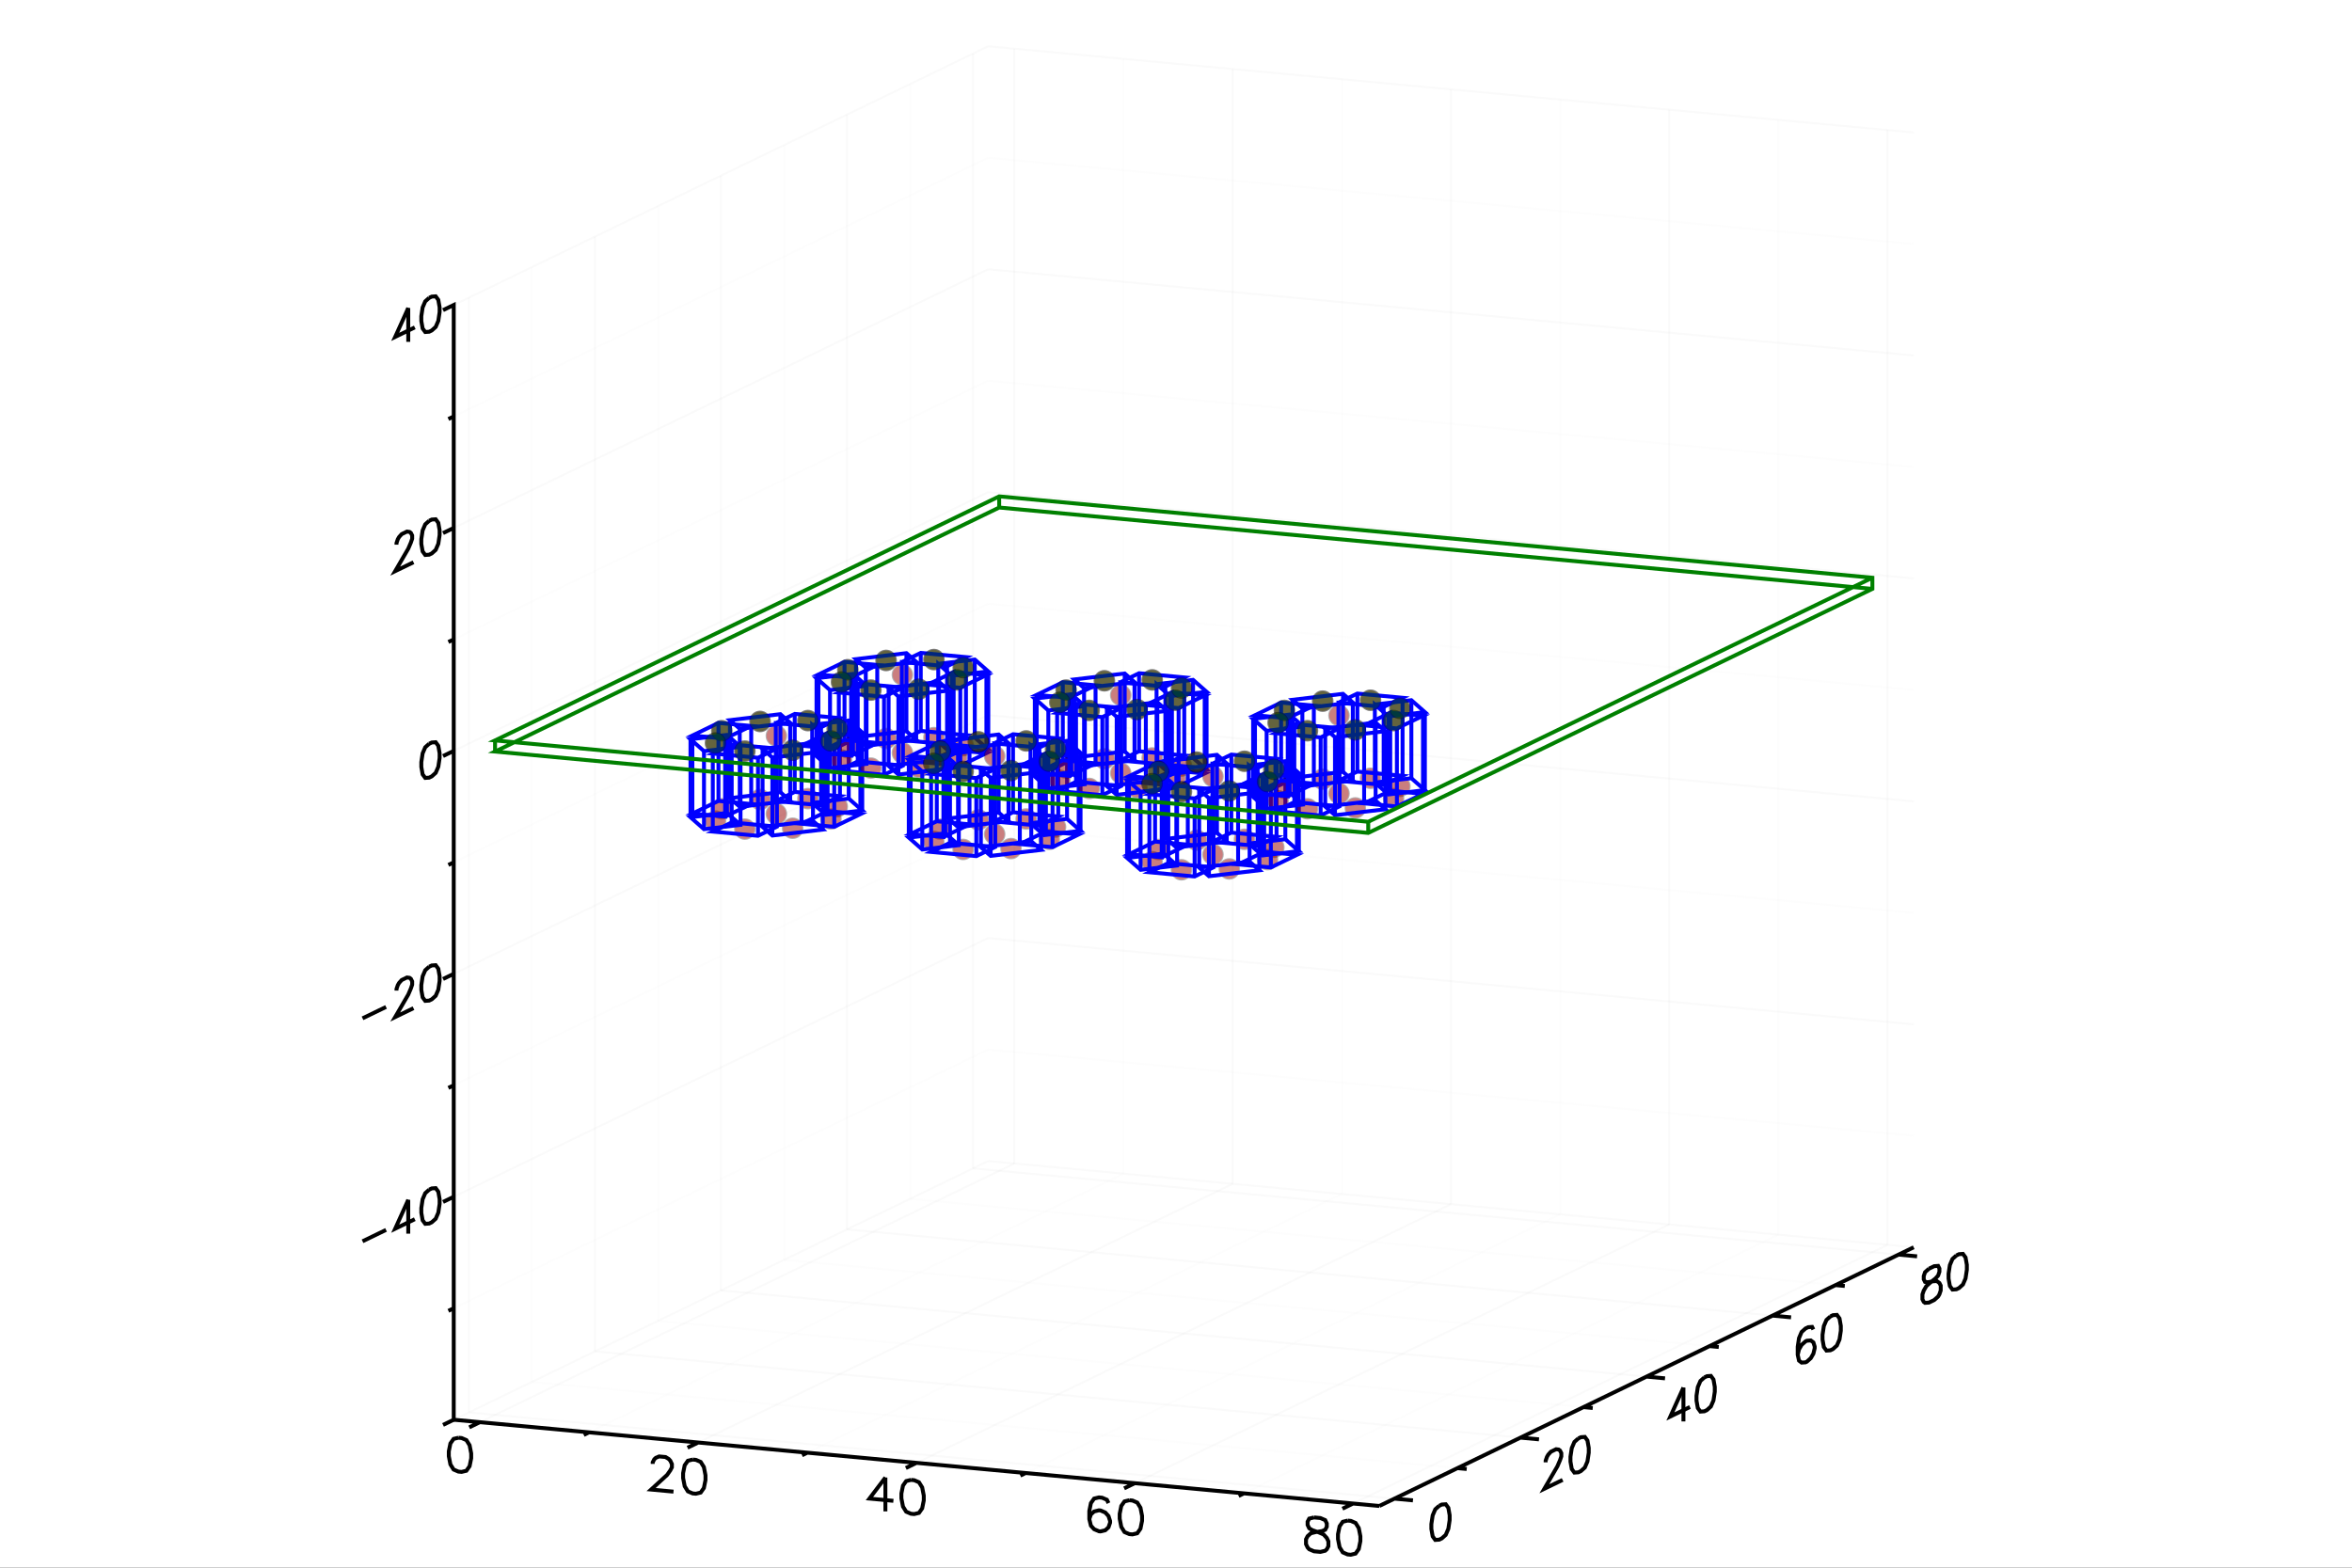 <?xml version="1.0" encoding="utf-8"?>
<svg xmlns="http://www.w3.org/2000/svg" xmlns:xlink="http://www.w3.org/1999/xlink" width="600" height="400" viewBox="0 0 2400 1600">
<rect x="0" y="0" width="2400" height="1600" fill="#333333" stroke="none"/>
<defs>
  <clipPath id="clip3100">
    <rect x="0" y="0" width="2000" height="2000"/>
  </clipPath>
</defs>
<defs>
  <clipPath id="clip3101">
    <rect x="0" y="0" width="2400" height="1600"/>
  </clipPath>
</defs>
<polygon clip-path="url(#clip3101)" points="
0,1600 2400,1600 2400,0 0,0 
  " fill="#ffffff" fill-opacity="1"/>
<defs>
  <clipPath id="clip3102">
    <rect x="480" y="0" width="1681" height="1600"/>
  </clipPath>
</defs>
<polygon clip-path="url(#clip3101)" points="
462.992,1537.01 1952.76,1537.01 1952.76,47.244 462.992,47.244 
  " fill="#ffffff" fill-opacity="1"/>
<defs>
  <clipPath id="clip3103">
    <rect x="462" y="47" width="1491" height="1491"/>
  </clipPath>
</defs>
<polyline clip-path="url(#clip3101)" style="stroke:#cccccc; stroke-width:2; stroke-opacity:0.1; fill:none" points="
  489.722,1451.49 1035.01,1187.48 
  "/>
<polyline clip-path="url(#clip3101)" style="stroke:#cccccc; stroke-width:2; stroke-opacity:0.1; fill:none" points="
  1035.01,1187.48 1035.01,49.735 
  "/>
<polyline clip-path="url(#clip3101)" style="stroke:#ededed; stroke-width:2; stroke-opacity:0.1; fill:none" points="
  601.099,1461.87 1146.39,1197.86 
  "/>
<polyline clip-path="url(#clip3101)" style="stroke:#ededed; stroke-width:2; stroke-opacity:0.1; fill:none" points="
  1146.39,1197.86 1146.39,60.113 
  "/>
<polyline clip-path="url(#clip3101)" style="stroke:#cccccc; stroke-width:2; stroke-opacity:0.1; fill:none" points="
  712.475,1472.25 1257.77,1208.24 
  "/>
<polyline clip-path="url(#clip3101)" style="stroke:#cccccc; stroke-width:2; stroke-opacity:0.1; fill:none" points="
  1257.77,1208.24 1257.77,70.491 
  "/>
<polyline clip-path="url(#clip3101)" style="stroke:#ededed; stroke-width:2; stroke-opacity:0.1; fill:none" points="
  823.852,1482.63 1369.14,1218.61 
  "/>
<polyline clip-path="url(#clip3101)" style="stroke:#ededed; stroke-width:2; stroke-opacity:0.1; fill:none" points="
  1369.14,1218.61 1369.14,80.869 
  "/>
<polyline clip-path="url(#clip3101)" style="stroke:#cccccc; stroke-width:2; stroke-opacity:0.1; fill:none" points="
  935.228,1493.01 1480.52,1228.99 
  "/>
<polyline clip-path="url(#clip3101)" style="stroke:#cccccc; stroke-width:2; stroke-opacity:0.1; fill:none" points="
  1480.52,1228.99 1480.52,91.246 
  "/>
<polyline clip-path="url(#clip3101)" style="stroke:#ededed; stroke-width:2; stroke-opacity:0.1; fill:none" points="
  1046.6,1503.38 1591.9,1239.37 
  "/>
<polyline clip-path="url(#clip3101)" style="stroke:#ededed; stroke-width:2; stroke-opacity:0.1; fill:none" points="
  1591.9,1239.37 1591.9,101.624 
  "/>
<polyline clip-path="url(#clip3101)" style="stroke:#cccccc; stroke-width:2; stroke-opacity:0.1; fill:none" points="
  1157.98,1513.76 1703.27,1249.75 
  "/>
<polyline clip-path="url(#clip3101)" style="stroke:#cccccc; stroke-width:2; stroke-opacity:0.1; fill:none" points="
  1703.27,1249.75 1703.27,112.002 
  "/>
<polyline clip-path="url(#clip3101)" style="stroke:#ededed; stroke-width:2; stroke-opacity:0.1; fill:none" points="
  1269.36,1524.14 1814.65,1260.12 
  "/>
<polyline clip-path="url(#clip3101)" style="stroke:#ededed; stroke-width:2; stroke-opacity:0.1; fill:none" points="
  1814.65,1260.12 1814.65,122.38 
  "/>
<polyline clip-path="url(#clip3101)" style="stroke:#cccccc; stroke-width:2; stroke-opacity:0.1; fill:none" points="
  1380.73,1534.52 1926.03,1270.5 
  "/>
<polyline clip-path="url(#clip3101)" style="stroke:#cccccc; stroke-width:2; stroke-opacity:0.1; fill:none" points="
  1926.03,1270.5 1926.03,132.758 
  "/>
<polyline clip-path="url(#clip3101)" style="stroke:#cccccc; stroke-width:2; stroke-opacity:0.1; fill:none" points="
  478.425,1441.53 1422.9,1529.54 
  "/>
<polyline clip-path="url(#clip3101)" style="stroke:#cccccc; stroke-width:2; stroke-opacity:0.1; fill:none" points="
  478.425,1441.53 478.425,303.786 
  "/>
<polyline clip-path="url(#clip3101)" style="stroke:#ededed; stroke-width:2; stroke-opacity:0.1; fill:none" points="
  542.728,1410.4 1487.2,1498.4 
  "/>
<polyline clip-path="url(#clip3101)" style="stroke:#ededed; stroke-width:2; stroke-opacity:0.1; fill:none" points="
  542.728,1410.4 542.728,272.653 
  "/>
<polyline clip-path="url(#clip3101)" style="stroke:#cccccc; stroke-width:2; stroke-opacity:0.1; fill:none" points="
  607.031,1379.26 1551.5,1467.27 
  "/>
<polyline clip-path="url(#clip3101)" style="stroke:#cccccc; stroke-width:2; stroke-opacity:0.1; fill:none" points="
  607.031,1379.26 607.031,241.519 
  "/>
<polyline clip-path="url(#clip3101)" style="stroke:#ededed; stroke-width:2; stroke-opacity:0.1; fill:none" points="
  671.335,1348.13 1615.81,1436.13 
  "/>
<polyline clip-path="url(#clip3101)" style="stroke:#ededed; stroke-width:2; stroke-opacity:0.1; fill:none" points="
  671.335,1348.13 671.335,210.385 
  "/>
<polyline clip-path="url(#clip3101)" style="stroke:#cccccc; stroke-width:2; stroke-opacity:0.1; fill:none" points="
  735.638,1317 1680.11,1405 
  "/>
<polyline clip-path="url(#clip3101)" style="stroke:#cccccc; stroke-width:2; stroke-opacity:0.1; fill:none" points="
  735.638,1317 735.638,179.251 
  "/>
<polyline clip-path="url(#clip3101)" style="stroke:#ededed; stroke-width:2; stroke-opacity:0.1; fill:none" points="
  799.941,1285.86 1744.41,1373.87 
  "/>
<polyline clip-path="url(#clip3101)" style="stroke:#ededed; stroke-width:2; stroke-opacity:0.1; fill:none" points="
  799.941,1285.86 799.941,148.118 
  "/>
<polyline clip-path="url(#clip3101)" style="stroke:#cccccc; stroke-width:2; stroke-opacity:0.1; fill:none" points="
  864.244,1254.73 1808.72,1342.73 
  "/>
<polyline clip-path="url(#clip3101)" style="stroke:#cccccc; stroke-width:2; stroke-opacity:0.1; fill:none" points="
  864.244,1254.73 864.244,116.984 
  "/>
<polyline clip-path="url(#clip3101)" style="stroke:#ededed; stroke-width:2; stroke-opacity:0.1; fill:none" points="
  928.548,1223.59 1873.02,1311.6 
  "/>
<polyline clip-path="url(#clip3101)" style="stroke:#ededed; stroke-width:2; stroke-opacity:0.1; fill:none" points="
  928.548,1223.59 928.548,85.85 
  "/>
<polyline clip-path="url(#clip3101)" style="stroke:#cccccc; stroke-width:2; stroke-opacity:0.1; fill:none" points="
  992.851,1192.46 1937.32,1280.47 
  "/>
<polyline clip-path="url(#clip3101)" style="stroke:#cccccc; stroke-width:2; stroke-opacity:0.1; fill:none" points="
  992.851,1192.46 992.851,54.716 
  "/>
<polyline clip-path="url(#clip3101)" style="stroke:#cccccc; stroke-width:2; stroke-opacity:0.1; fill:none" points="
  462.992,1449 1008.28,1184.99 
  "/>
<polyline clip-path="url(#clip3101)" style="stroke:#cccccc; stroke-width:2; stroke-opacity:0.1; fill:none" points="
  1008.28,1184.99 1952.76,1272.99 
  "/>
<polyline clip-path="url(#clip3101)" style="stroke:#ededed; stroke-width:2; stroke-opacity:0.1; fill:none" points="
  462.992,1335.23 1008.28,1071.21 
  "/>
<polyline clip-path="url(#clip3101)" style="stroke:#ededed; stroke-width:2; stroke-opacity:0.1; fill:none" points="
  1008.28,1071.21 1952.76,1159.22 
  "/>
<polyline clip-path="url(#clip3101)" style="stroke:#cccccc; stroke-width:2; stroke-opacity:0.1; fill:none" points="
  462.992,1221.45 1008.28,957.44 
  "/>
<polyline clip-path="url(#clip3101)" style="stroke:#cccccc; stroke-width:2; stroke-opacity:0.1; fill:none" points="
  1008.28,957.44 1952.76,1045.44 
  "/>
<polyline clip-path="url(#clip3101)" style="stroke:#ededed; stroke-width:2; stroke-opacity:0.1; fill:none" points="
  462.992,1107.68 1008.28,843.665 
  "/>
<polyline clip-path="url(#clip3101)" style="stroke:#ededed; stroke-width:2; stroke-opacity:0.1; fill:none" points="
  1008.28,843.665 1952.76,931.67 
  "/>
<polyline clip-path="url(#clip3101)" style="stroke:#cccccc; stroke-width:2; stroke-opacity:0.1; fill:none" points="
  462.992,993.905 1008.28,729.891 
  "/>
<polyline clip-path="url(#clip3101)" style="stroke:#cccccc; stroke-width:2; stroke-opacity:0.1; fill:none" points="
  1008.28,729.891 1952.76,817.896 
  "/>
<polyline clip-path="url(#clip3101)" style="stroke:#ededed; stroke-width:2; stroke-opacity:0.1; fill:none" points="
  462.992,880.131 1008.28,616.116 
  "/>
<polyline clip-path="url(#clip3101)" style="stroke:#ededed; stroke-width:2; stroke-opacity:0.1; fill:none" points="
  1008.28,616.116 1952.76,704.121 
  "/>
<polyline clip-path="url(#clip3101)" style="stroke:#cccccc; stroke-width:2; stroke-opacity:0.1; fill:none" points="
  462.992,766.356 1008.28,502.342 
  "/>
<polyline clip-path="url(#clip3101)" style="stroke:#cccccc; stroke-width:2; stroke-opacity:0.1; fill:none" points="
  1008.28,502.342 1952.76,590.347 
  "/>
<polyline clip-path="url(#clip3101)" style="stroke:#ededed; stroke-width:2; stroke-opacity:0.1; fill:none" points="
  462.992,652.582 1008.28,388.567 
  "/>
<polyline clip-path="url(#clip3101)" style="stroke:#ededed; stroke-width:2; stroke-opacity:0.1; fill:none" points="
  1008.28,388.567 1952.76,476.572 
  "/>
<polyline clip-path="url(#clip3101)" style="stroke:#cccccc; stroke-width:2; stroke-opacity:0.1; fill:none" points="
  462.992,538.807 1008.28,274.793 
  "/>
<polyline clip-path="url(#clip3101)" style="stroke:#cccccc; stroke-width:2; stroke-opacity:0.1; fill:none" points="
  1008.28,274.793 1952.76,362.798 
  "/>
<polyline clip-path="url(#clip3101)" style="stroke:#ededed; stroke-width:2; stroke-opacity:0.1; fill:none" points="
  462.992,425.033 1008.28,161.019 
  "/>
<polyline clip-path="url(#clip3101)" style="stroke:#ededed; stroke-width:2; stroke-opacity:0.1; fill:none" points="
  1008.28,161.019 1952.76,249.023 
  "/>
<polyline clip-path="url(#clip3101)" style="stroke:#cccccc; stroke-width:2; stroke-opacity:0.1; fill:none" points="
  462.992,311.259 1008.28,47.244 
  "/>
<polyline clip-path="url(#clip3101)" style="stroke:#cccccc; stroke-width:2; stroke-opacity:0.1; fill:none" points="
  1008.28,47.244 1952.76,135.249 
  "/>
<polyline clip-path="url(#clip3101)" style="stroke:#000000; stroke-width:4; stroke-opacity:1; fill:none" points="
  369.925,1266.87 393.922,1255.25 
  "/>
<polyline clip-path="url(#clip3101)" style="stroke:#000000; stroke-width:4; stroke-opacity:1; fill:none" points="
  416.586,1224.53 403.254,1254.02 423.252,1244.34 
  "/>
<polyline clip-path="url(#clip3101)" style="stroke:#000000; stroke-width:4; stroke-opacity:1; fill:none" points="
  416.586,1224.53 416.586,1259.09 
  "/>
<polyline clip-path="url(#clip3101)" style="stroke:#000000; stroke-width:4; stroke-opacity:1; fill:none" points="
  437.917,1214.2 433.918,1217.78 431.251,1224.01 429.918,1232.89 429.918,1237.82 431.251,1245.41 433.918,1249.05 437.917,1248.76 440.584,1247.47 444.583,1243.89 
  447.25,1237.66 448.583,1228.79 448.583,1223.85 447.25,1216.27 444.583,1212.62 440.584,1212.91 437.917,1214.2 
  "/>
<polyline clip-path="url(#clip3101)" style="stroke:#000000; stroke-width:4; stroke-opacity:1; fill:none" points="
  369.925,1039.32 393.922,1027.7 
  "/>
<polyline clip-path="url(#clip3101)" style="stroke:#000000; stroke-width:4; stroke-opacity:1; fill:none" points="
  404.588,1011.02 404.588,1009.37 405.921,1005.44 407.254,1003.14 409.92,1000.21 415.253,997.626 417.919,997.981 419.253,998.981 420.586,1001.63 420.586,1004.92 
  419.253,1008.86 416.586,1015.08 403.254,1038 421.919,1028.96 
  "/>
<polyline clip-path="url(#clip3101)" style="stroke:#000000; stroke-width:4; stroke-opacity:1; fill:none" points="
  437.917,986.653 433.918,990.235 431.251,996.463 429.918,1005.34 429.918,1010.27 431.251,1017.86 433.918,1021.5 437.917,1021.21 440.584,1019.92 444.583,1016.34 
  447.25,1010.11 448.583,1001.24 448.583,996.3 447.25,988.717 444.583,985.071 440.584,985.362 437.917,986.653 
  "/>
<polyline clip-path="url(#clip3101)" style="stroke:#000000; stroke-width:4; stroke-opacity:1; fill:none" points="
  437.917,759.104 433.918,762.686 431.251,768.914 429.918,777.788 429.918,782.726 431.251,790.309 433.918,793.955 437.917,793.664 440.584,792.373 444.583,788.791 
  447.25,782.563 448.583,773.689 448.583,768.752 447.25,761.168 444.583,757.522 440.584,757.813 437.917,759.104 
  "/>
<polyline clip-path="url(#clip3101)" style="stroke:#000000; stroke-width:4; stroke-opacity:1; fill:none" points="
  404.588,555.921 404.588,554.275 405.921,550.338 407.254,548.047 409.92,545.11 415.253,542.528 417.919,542.883 419.253,543.883 420.586,546.529 420.586,549.821 
  419.253,553.758 416.586,559.986 403.254,582.898 421.919,573.861 
  "/>
<polyline clip-path="url(#clip3101)" style="stroke:#000000; stroke-width:4; stroke-opacity:1; fill:none" points="
  437.917,531.555 433.918,535.137 431.251,541.365 429.918,550.24 429.918,555.177 431.251,562.76 433.918,566.406 437.917,566.115 440.584,564.824 444.583,561.242 
  447.25,555.014 448.583,546.14 448.583,541.203 447.25,533.62 444.583,529.973 440.584,530.264 437.917,531.555 
  "/>
<polyline clip-path="url(#clip3101)" style="stroke:#000000; stroke-width:4; stroke-opacity:1; fill:none" points="
  416.586,314.334 403.254,343.829 423.252,334.147 
  "/>
<polyline clip-path="url(#clip3101)" style="stroke:#000000; stroke-width:4; stroke-opacity:1; fill:none" points="
  416.586,314.334 416.586,348.894 
  "/>
<polyline clip-path="url(#clip3101)" style="stroke:#000000; stroke-width:4; stroke-opacity:1; fill:none" points="
  437.917,304.006 433.918,307.588 431.251,313.817 429.918,322.691 429.918,327.628 431.251,335.211 433.918,338.857 437.917,338.566 440.584,337.275 444.583,333.693 
  447.25,327.465 448.583,318.591 448.583,313.654 447.25,306.071 444.583,302.425 440.584,302.715 437.917,304.006 
  "/>
<polyline clip-path="url(#clip3101)" style="stroke:#000000; stroke-width:4; stroke-opacity:1; fill:none" points="
  462.992,1449 462.992,1449 452.086,1454.28 462.992,1449 462.992,1335.23 457.539,1337.87 462.992,1335.23 462.992,1221.45 452.086,1226.73 462.992,1221.45 
  462.992,1107.68 457.539,1110.32 462.992,1107.68 462.992,993.905 452.086,999.186 462.992,993.905 462.992,880.131 457.539,882.771 462.992,880.131 462.992,766.356 
  452.086,771.637 462.992,766.356 462.992,652.582 457.539,655.222 462.992,652.582 462.992,538.807 452.086,544.088 462.992,538.807 462.992,425.033 457.539,427.673 
  462.992,425.033 462.992,311.259 452.086,316.539 462.992,311.259 
  "/>
<polyline clip-path="url(#clip3101)" style="stroke:#000000; stroke-width:4; stroke-opacity:1; fill:none" points="
  467.756,1467.37 462.862,1468.56 459.599,1473.19 457.967,1481.27 457.967,1486.21 459.599,1494.59 462.862,1499.83 467.756,1501.93 471.019,1502.24 475.914,1501.05 
  479.177,1496.41 480.809,1488.34 480.809,1483.4 479.177,1475.02 475.914,1469.78 471.019,1467.68 467.756,1467.37 
  "/>
<polyline clip-path="url(#clip3101)" style="stroke:#000000; stroke-width:4; stroke-opacity:1; fill:none" points="
  666.036,1494.08 666.036,1492.43 667.668,1489.29 669.299,1487.8 672.562,1486.46 679.088,1487.06 682.351,1489.01 683.983,1490.81 685.615,1494.25 685.615,1497.55 
  683.983,1500.69 680.72,1505.32 664.404,1520.26 687.246,1522.38 
  "/>
<polyline clip-path="url(#clip3101)" style="stroke:#000000; stroke-width:4; stroke-opacity:1; fill:none" points="
  706.825,1489.65 701.93,1490.84 698.667,1495.47 697.035,1503.55 697.035,1508.48 698.667,1516.86 701.93,1522.11 706.825,1524.21 710.088,1524.51 714.982,1523.32 
  718.246,1518.69 719.877,1510.61 719.877,1505.68 718.246,1497.29 714.982,1492.05 710.088,1489.95 706.825,1489.65 
  "/>
<polyline clip-path="url(#clip3101)" style="stroke:#000000; stroke-width:4; stroke-opacity:1; fill:none" points="
  903.473,1507.97 887.157,1529.49 911.631,1531.77 
  "/>
<polyline clip-path="url(#clip3101)" style="stroke:#000000; stroke-width:4; stroke-opacity:1; fill:none" points="
  903.473,1507.97 903.473,1542.53 
  "/>
<polyline clip-path="url(#clip3101)" style="stroke:#000000; stroke-width:4; stroke-opacity:1; fill:none" points="
  929.578,1510.4 924.683,1511.59 921.42,1516.23 919.788,1524.3 919.788,1529.24 921.42,1537.62 924.683,1542.86 929.578,1544.96 932.841,1545.27 937.735,1544.08 
  940.998,1539.45 942.63,1531.37 942.63,1526.43 940.998,1518.05 937.735,1512.81 932.841,1510.71 929.578,1510.4 
  "/>
<polyline clip-path="url(#clip3101)" style="stroke:#000000; stroke-width:4; stroke-opacity:1; fill:none" points="
  1131.12,1534.12 1129.49,1530.68 1124.59,1528.58 1121.33,1528.27 1116.44,1529.46 1113.17,1534.09 1111.54,1542.17 1111.54,1550.4 1113.17,1557.13 1116.44,1560.73 
  1121.33,1562.83 1122.96,1562.98 1127.86,1561.79 1131.12,1558.81 1132.75,1554.02 1132.75,1552.38 1131.12,1547.29 1127.86,1543.69 1122.96,1541.59 1121.33,1541.44 
  1116.44,1542.63 1113.17,1545.61 1111.54,1550.4 
  "/>
<polyline clip-path="url(#clip3101)" style="stroke:#000000; stroke-width:4; stroke-opacity:1; fill:none" points="
  1152.33,1531.16 1147.44,1532.35 1144.17,1536.98 1142.54,1545.06 1142.54,1550 1144.17,1558.38 1147.44,1563.62 1152.33,1565.72 1155.59,1566.02 1160.49,1564.83 
  1163.75,1560.2 1165.38,1552.12 1165.38,1547.19 1163.75,1538.81 1160.49,1533.57 1155.59,1531.46 1152.33,1531.16 
  "/>
<polyline clip-path="url(#clip3101)" style="stroke:#000000; stroke-width:4; stroke-opacity:1; fill:none" points="
  1340.82,1548.72 1335.93,1549.91 1334.29,1553.05 1334.29,1556.34 1335.93,1559.79 1339.19,1561.74 1345.72,1563.99 1350.61,1566.09 1353.87,1569.69 1355.5,1573.13 
  1355.5,1578.07 1353.87,1581.21 1352.24,1582.7 1347.35,1583.89 1340.82,1583.28 1335.93,1581.18 1334.29,1579.38 1332.66,1575.94 1332.66,1571 1334.29,1567.86 
  1337.56,1564.88 1342.45,1563.69 1348.98,1562.65 1352.24,1561.31 1353.87,1558.17 1353.87,1554.88 1352.24,1551.43 1347.35,1549.33 1340.82,1548.72 
  "/>
<polyline clip-path="url(#clip3101)" style="stroke:#000000; stroke-width:4; stroke-opacity:1; fill:none" points="
  1375.08,1551.92 1370.19,1553.11 1366.93,1557.74 1365.29,1565.81 1365.29,1570.75 1366.93,1579.13 1370.19,1584.37 1375.08,1586.48 1378.35,1586.78 1383.24,1585.59 
  1386.5,1580.96 1388.14,1572.88 1388.14,1567.94 1386.5,1559.56 1383.24,1554.32 1378.35,1552.22 1375.08,1551.92 
  "/>
<polyline clip-path="url(#clip3101)" style="stroke:#000000; stroke-width:4; stroke-opacity:1; fill:none" points="
  462.992,1449 489.722,1451.49 478.817,1456.77 489.722,1451.49 601.099,1461.87 595.646,1464.51 601.099,1461.87 712.475,1472.25 701.57,1477.53 712.475,1472.25 
  823.852,1482.63 818.399,1485.27 823.852,1482.63 935.228,1493.01 924.322,1498.29 935.228,1493.01 1046.6,1503.38 1041.15,1506.02 1046.6,1503.38 1157.98,1513.76 
  1147.08,1519.04 1157.98,1513.76 1269.36,1524.14 1263.9,1526.78 1269.36,1524.14 1380.73,1534.52 1369.83,1539.8 1380.73,1534.52 1407.46,1537.01 
  "/>
<polyline clip-path="url(#clip3101)" style="stroke:#000000; stroke-width:4; stroke-opacity:1; fill:none" points="
  1468.57,1536.83 1464.57,1540.41 1461.91,1546.64 1460.57,1555.52 1460.57,1560.45 1461.91,1568.04 1464.57,1571.68 1468.57,1571.39 1471.24,1570.1 1475.24,1566.52 
  1477.91,1560.29 1479.24,1551.42 1479.24,1546.48 1477.91,1538.9 1475.24,1535.25 1471.24,1535.54 1468.57,1536.83 
  "/>
<polyline clip-path="url(#clip3101)" style="stroke:#000000; stroke-width:4; stroke-opacity:1; fill:none" points="
  1577.18,1492.48 1577.18,1490.83 1578.52,1486.89 1579.85,1484.6 1582.51,1481.67 1587.85,1479.08 1590.51,1479.44 1591.85,1480.44 1593.18,1483.08 1593.18,1486.38 
  1591.85,1490.31 1589.18,1496.54 1575.85,1519.45 1594.51,1510.42 
  "/>
<polyline clip-path="url(#clip3101)" style="stroke:#000000; stroke-width:4; stroke-opacity:1; fill:none" points="
  1610.51,1468.11 1606.51,1471.69 1603.85,1477.92 1602.51,1486.79 1602.51,1491.73 1603.85,1499.31 1606.51,1502.96 1610.51,1502.67 1613.18,1501.38 1617.18,1497.8 
  1619.84,1491.57 1621.18,1482.69 1621.18,1477.76 1619.84,1470.17 1617.18,1466.53 1613.18,1466.82 1610.51,1468.11 
  "/>
<polyline clip-path="url(#clip3101)" style="stroke:#000000; stroke-width:4; stroke-opacity:1; fill:none" points="
  1717.79,1416.17 1704.46,1445.67 1724.45,1435.98 
  "/>
<polyline clip-path="url(#clip3101)" style="stroke:#000000; stroke-width:4; stroke-opacity:1; fill:none" points="
  1717.79,1416.17 1717.79,1450.73 
  "/>
<polyline clip-path="url(#clip3101)" style="stroke:#000000; stroke-width:4; stroke-opacity:1; fill:none" points="
  1739.12,1405.84 1735.12,1409.42 1732.45,1415.65 1731.12,1424.53 1731.12,1429.46 1732.45,1437.05 1735.12,1440.69 1739.12,1440.4 1741.78,1439.11 1745.78,1435.53 
  1748.45,1429.3 1749.78,1420.43 1749.78,1415.49 1748.45,1407.91 1745.78,1404.26 1741.78,1404.55 1739.12,1405.84 
  "/>
<polyline clip-path="url(#clip3101)" style="stroke:#000000; stroke-width:4; stroke-opacity:1; fill:none" points="
  1850.39,1356.9 1849.06,1354.26 1845.06,1354.55 1842.39,1355.84 1838.39,1359.42 1835.73,1365.65 1834.39,1374.52 1834.39,1382.75 1835.73,1388.69 1838.39,1390.69 
  1842.39,1390.4 1843.73,1389.75 1847.73,1386.17 1850.39,1381.59 1851.73,1376.01 1851.73,1374.36 1850.39,1370.07 1847.73,1368.07 1843.73,1368.36 1842.39,1369.01 
  1838.39,1372.59 1835.73,1377.17 1834.39,1382.75 
  "/>
<polyline clip-path="url(#clip3101)" style="stroke:#000000; stroke-width:4; stroke-opacity:1; fill:none" points="
  1867.72,1343.58 1863.73,1347.16 1861.06,1353.39 1859.73,1362.26 1859.73,1367.2 1861.06,1374.78 1863.73,1378.43 1867.72,1378.14 1870.39,1376.84 1874.39,1373.26 
  1877.06,1367.03 1878.39,1358.16 1878.39,1353.22 1877.06,1345.64 1874.39,1341.99 1870.39,1342.28 1867.72,1343.58 
  "/>
<polyline clip-path="url(#clip3101)" style="stroke:#000000; stroke-width:4; stroke-opacity:1; fill:none" points="
  1968.33,1294.86 1964.33,1298.44 1963,1302.38 1963,1305.67 1964.33,1308.32 1967,1308.67 1972.33,1307.74 1976.33,1307.45 1979,1309.45 1980.33,1312.09 
  1980.33,1317.03 1979,1320.97 1977.67,1323.26 1973.67,1326.84 1968.33,1329.42 1964.33,1329.71 1963,1328.71 1961.67,1326.07 1961.67,1321.13 1963,1317.19 
  1965.67,1312.61 1969.67,1309.03 1975,1304.8 1977.67,1301.86 1979,1297.93 1979,1294.64 1977.67,1291.99 1973.67,1292.28 1968.33,1294.86 
  "/>
<polyline clip-path="url(#clip3101)" style="stroke:#000000; stroke-width:4; stroke-opacity:1; fill:none" points="
  1996.33,1281.31 1992.33,1284.89 1989.67,1291.12 1988.33,1299.99 1988.33,1304.93 1989.67,1312.51 1992.33,1316.16 1996.33,1315.87 1999,1314.58 2003,1310.99 
  2005.66,1304.77 2007,1295.89 2007,1290.95 2005.66,1283.37 2003,1279.73 1999,1280.02 1996.33,1281.31 
  "/>
<polyline clip-path="url(#clip3101)" style="stroke:#000000; stroke-width:4; stroke-opacity:1; fill:none" points="
  1407.46,1537.01 1422.9,1529.54 1441.79,1531.3 1422.9,1529.54 1487.2,1498.4 1496.65,1499.28 1487.2,1498.4 1551.5,1467.27 1570.39,1469.03 1551.5,1467.27 
  1615.81,1436.13 1625.25,1437.01 1615.81,1436.13 1680.11,1405 1699,1406.76 1680.11,1405 1744.41,1373.87 1753.86,1374.75 1744.41,1373.87 1808.72,1342.73 
  1827.61,1344.49 1808.72,1342.73 1873.02,1311.6 1882.46,1312.48 1873.02,1311.6 1937.32,1280.47 1956.21,1282.23 1937.32,1280.47 1952.76,1272.99 
  "/>
<circle clip-path="url(#clip3103)" style="fill:#000000; stroke:none; fill-opacity:0.3" cx="847.9" cy="756.186" r="11"/>
<circle clip-path="url(#clip3103)" style="fill:#ff0000; stroke:none; fill-opacity:0.3" cx="847.9" cy="756.186" r="10"/>
<circle clip-path="url(#clip3103)" style="fill:#000000; stroke:none; fill-opacity:0.3" cx="854.324" cy="743.659" r="11"/>
<circle clip-path="url(#clip3103)" style="fill:#ff0000; stroke:none; fill-opacity:0.3" cx="854.324" cy="743.659" r="10"/>
<circle clip-path="url(#clip3103)" style="fill:#000000; stroke:none; fill-opacity:0.3" cx="824.363" cy="735.43" r="11"/>
<circle clip-path="url(#clip3103)" style="fill:#ff0000; stroke:none; fill-opacity:0.3" cx="824.363" cy="735.43" r="10"/>
<circle clip-path="url(#clip3103)" style="fill:#000000; stroke:none; fill-opacity:0.3" cx="775.569" cy="736.32" r="11"/>
<circle clip-path="url(#clip3103)" style="fill:#ff0000; stroke:none; fill-opacity:0.3" cx="775.569" cy="736.32" r="10"/>
<circle clip-path="url(#clip3103)" style="fill:#000000; stroke:none; fill-opacity:0.3" cx="736.523" cy="745.808" r="11"/>
<circle clip-path="url(#clip3103)" style="fill:#ff0000; stroke:none; fill-opacity:0.3" cx="736.523" cy="745.808" r="10"/>
<circle clip-path="url(#clip3103)" style="fill:#000000; stroke:none; fill-opacity:0.3" cx="730.099" cy="758.335" r="11"/>
<circle clip-path="url(#clip3103)" style="fill:#ff0000; stroke:none; fill-opacity:0.3" cx="730.099" cy="758.335" r="10"/>
<circle clip-path="url(#clip3103)" style="fill:#000000; stroke:none; fill-opacity:0.3" cx="760.06" cy="766.564" r="11"/>
<circle clip-path="url(#clip3103)" style="fill:#ff0000; stroke:none; fill-opacity:0.3" cx="760.06" cy="766.564" r="10"/>
<circle clip-path="url(#clip3103)" style="fill:#000000; stroke:none; fill-opacity:0.3" cx="808.854" cy="765.674" r="11"/>
<circle clip-path="url(#clip3103)" style="fill:#ff0000; stroke:none; fill-opacity:0.3" cx="808.854" cy="765.674" r="10"/>
<circle clip-path="url(#clip3103)" style="fill:#000000; stroke:none; fill-opacity:0.3" cx="847.9" cy="835.828" r="11"/>
<circle clip-path="url(#clip3103)" style="fill:#ff0000; stroke:none; fill-opacity:0.3" cx="847.9" cy="835.828" r="10"/>
<circle clip-path="url(#clip3103)" style="fill:#000000; stroke:none; fill-opacity:0.3" cx="854.324" cy="823.301" r="11"/>
<circle clip-path="url(#clip3103)" style="fill:#ff0000; stroke:none; fill-opacity:0.3" cx="854.324" cy="823.301" r="10"/>
<circle clip-path="url(#clip3103)" style="fill:#000000; stroke:none; fill-opacity:0.3" cx="824.363" cy="815.072" r="11"/>
<circle clip-path="url(#clip3103)" style="fill:#ff0000; stroke:none; fill-opacity:0.3" cx="824.363" cy="815.072" r="10"/>
<circle clip-path="url(#clip3103)" style="fill:#000000; stroke:none; fill-opacity:0.3" cx="775.569" cy="815.963" r="11"/>
<circle clip-path="url(#clip3103)" style="fill:#ff0000; stroke:none; fill-opacity:0.3" cx="775.569" cy="815.963" r="10"/>
<circle clip-path="url(#clip3103)" style="fill:#000000; stroke:none; fill-opacity:0.3" cx="736.523" cy="825.45" r="11"/>
<circle clip-path="url(#clip3103)" style="fill:#ff0000; stroke:none; fill-opacity:0.3" cx="736.523" cy="825.45" r="10"/>
<circle clip-path="url(#clip3103)" style="fill:#000000; stroke:none; fill-opacity:0.3" cx="730.099" cy="837.977" r="11"/>
<circle clip-path="url(#clip3103)" style="fill:#ff0000; stroke:none; fill-opacity:0.3" cx="730.099" cy="837.977" r="10"/>
<circle clip-path="url(#clip3103)" style="fill:#000000; stroke:none; fill-opacity:0.3" cx="760.06" cy="846.206" r="11"/>
<circle clip-path="url(#clip3103)" style="fill:#ff0000; stroke:none; fill-opacity:0.3" cx="760.06" cy="846.206" r="10"/>
<circle clip-path="url(#clip3103)" style="fill:#000000; stroke:none; fill-opacity:0.3" cx="808.854" cy="845.316" r="11"/>
<circle clip-path="url(#clip3103)" style="fill:#ff0000; stroke:none; fill-opacity:0.3" cx="808.854" cy="845.316" r="10"/>
<circle clip-path="url(#clip3103)" style="fill:#000000; stroke:none; fill-opacity:0.3" cx="792.211" cy="750.997" r="11"/>
<circle clip-path="url(#clip3103)" style="fill:#ff0000; stroke:none; fill-opacity:0.3" cx="792.211" cy="750.997" r="10"/>
<circle clip-path="url(#clip3103)" style="fill:#000000; stroke:none; fill-opacity:0.3" cx="792.211" cy="830.639" r="11"/>
<circle clip-path="url(#clip3103)" style="fill:#ff0000; stroke:none; fill-opacity:0.3" cx="792.211" cy="830.639" r="10"/>
<polyline clip-path="url(#clip3103)" style="stroke:#0000ff; stroke-width:4; stroke-opacity:1; fill:none" points="
  844.511,748.181 877.924,751.295 851.288,764.191 817.876,761.077 844.511,748.181 844.511,827.823 877.924,830.937 851.288,843.833 817.876,840.719 844.511,827.823 
  
  "/>
<polyline clip-path="url(#clip3103)" style="stroke:#0000ff; stroke-width:4; stroke-opacity:1; fill:none" points="
  877.924,751.295 877.924,830.937 
  "/>
<polyline clip-path="url(#clip3103)" style="stroke:#0000ff; stroke-width:4; stroke-opacity:1; fill:none" points="
  851.288,764.191 851.288,843.833 
  "/>
<polyline clip-path="url(#clip3103)" style="stroke:#0000ff; stroke-width:4; stroke-opacity:1; fill:none" points="
  817.876,761.077 817.876,840.719 
  "/>
<polyline clip-path="url(#clip3103)" style="stroke:#0000ff; stroke-width:4; stroke-opacity:1; fill:none" points="
  828.796,739.781 866.063,735.378 879.851,747.536 842.584,751.939 828.796,739.781 828.796,819.423 866.063,815.02 879.851,827.179 842.584,831.582 828.796,819.423 
  
  "/>
<polyline clip-path="url(#clip3103)" style="stroke:#0000ff; stroke-width:4; stroke-opacity:1; fill:none" points="
  866.063,735.378 866.063,815.02 
  "/>
<polyline clip-path="url(#clip3103)" style="stroke:#0000ff; stroke-width:4; stroke-opacity:1; fill:none" points="
  879.851,747.536 879.851,827.179 
  "/>
<polyline clip-path="url(#clip3103)" style="stroke:#0000ff; stroke-width:4; stroke-opacity:1; fill:none" points="
  842.584,751.939 842.584,831.582 
  "/>
<polyline clip-path="url(#clip3103)" style="stroke:#0000ff; stroke-width:4; stroke-opacity:1; fill:none" points="
  791.651,737.951 810.942,728.611 857.075,732.909 837.784,742.25 791.651,737.951 791.651,817.593 810.942,808.253 857.075,812.552 837.784,821.892 791.651,817.593 
  
  "/>
<polyline clip-path="url(#clip3103)" style="stroke:#0000ff; stroke-width:4; stroke-opacity:1; fill:none" points="
  810.942,728.611 810.942,808.253 
  "/>
<polyline clip-path="url(#clip3103)" style="stroke:#0000ff; stroke-width:4; stroke-opacity:1; fill:none" points="
  857.075,732.909 857.075,812.552 
  "/>
<polyline clip-path="url(#clip3103)" style="stroke:#0000ff; stroke-width:4; stroke-opacity:1; fill:none" points="
  837.784,742.25 837.784,821.892 
  "/>
<polyline clip-path="url(#clip3103)" style="stroke:#0000ff; stroke-width:4; stroke-opacity:1; fill:none" points="
  754.834,743.763 744.848,734.957 796.303,728.878 806.289,737.684 754.834,743.763 754.834,823.405 744.848,814.599 796.303,808.52 806.289,817.326 754.834,823.405 
  
  "/>
<polyline clip-path="url(#clip3103)" style="stroke:#0000ff; stroke-width:4; stroke-opacity:1; fill:none" points="
  744.848,734.957 744.848,814.599 
  "/>
<polyline clip-path="url(#clip3103)" style="stroke:#0000ff; stroke-width:4; stroke-opacity:1; fill:none" points="
  796.303,728.878 796.303,808.52 
  "/>
<polyline clip-path="url(#clip3103)" style="stroke:#0000ff; stroke-width:4; stroke-opacity:1; fill:none" points="
  806.289,737.684 806.289,817.326 
  "/>
<polyline clip-path="url(#clip3103)" style="stroke:#0000ff; stroke-width:4; stroke-opacity:1; fill:none" points="
  739.912,753.813 706.499,750.699 733.134,737.803 766.547,740.917 739.912,753.813 739.912,833.455 706.499,830.342 733.134,817.445 766.547,820.559 739.912,833.455 
  
  "/>
<polyline clip-path="url(#clip3103)" style="stroke:#0000ff; stroke-width:4; stroke-opacity:1; fill:none" points="
  706.499,750.699 706.499,830.342 
  "/>
<polyline clip-path="url(#clip3103)" style="stroke:#0000ff; stroke-width:4; stroke-opacity:1; fill:none" points="
  733.134,737.803 733.134,817.445 
  "/>
<polyline clip-path="url(#clip3103)" style="stroke:#0000ff; stroke-width:4; stroke-opacity:1; fill:none" points="
  766.547,740.917 766.547,820.559 
  "/>
<polyline clip-path="url(#clip3103)" style="stroke:#0000ff; stroke-width:4; stroke-opacity:1; fill:none" points="
  755.627,762.213 718.359,766.616 704.572,754.458 741.839,750.055 755.627,762.213 755.627,841.855 718.359,846.258 704.572,834.1 741.839,829.697 755.627,841.855 
  
  "/>
<polyline clip-path="url(#clip3103)" style="stroke:#0000ff; stroke-width:4; stroke-opacity:1; fill:none" points="
  718.359,766.616 718.359,846.258 
  "/>
<polyline clip-path="url(#clip3103)" style="stroke:#0000ff; stroke-width:4; stroke-opacity:1; fill:none" points="
  704.572,754.458 704.572,834.1 
  "/>
<polyline clip-path="url(#clip3103)" style="stroke:#0000ff; stroke-width:4; stroke-opacity:1; fill:none" points="
  741.839,750.055 741.839,829.697 
  "/>
<polyline clip-path="url(#clip3103)" style="stroke:#0000ff; stroke-width:4; stroke-opacity:1; fill:none" points="
  792.772,764.043 773.481,773.383 727.347,769.085 746.638,759.745 792.772,764.043 792.772,843.685 773.481,853.025 727.347,848.727 746.638,839.387 792.772,843.685 
  
  "/>
<polyline clip-path="url(#clip3103)" style="stroke:#0000ff; stroke-width:4; stroke-opacity:1; fill:none" points="
  773.481,773.383 773.481,853.025 
  "/>
<polyline clip-path="url(#clip3103)" style="stroke:#0000ff; stroke-width:4; stroke-opacity:1; fill:none" points="
  727.347,769.085 727.347,848.727 
  "/>
<polyline clip-path="url(#clip3103)" style="stroke:#0000ff; stroke-width:4; stroke-opacity:1; fill:none" points="
  746.638,759.745 746.638,839.387 
  "/>
<polyline clip-path="url(#clip3103)" style="stroke:#0000ff; stroke-width:4; stroke-opacity:1; fill:none" points="
  829.589,758.231 839.575,767.037 788.119,773.116 778.134,764.31 829.589,758.231 829.589,837.873 839.575,846.679 788.119,852.758 778.134,843.952 829.589,837.873 
  
  "/>
<polyline clip-path="url(#clip3103)" style="stroke:#0000ff; stroke-width:4; stroke-opacity:1; fill:none" points="
  839.575,767.037 839.575,846.679 
  "/>
<polyline clip-path="url(#clip3103)" style="stroke:#0000ff; stroke-width:4; stroke-opacity:1; fill:none" points="
  788.119,773.116 788.119,852.758 
  "/>
<polyline clip-path="url(#clip3103)" style="stroke:#0000ff; stroke-width:4; stroke-opacity:1; fill:none" points="
  778.134,764.31 778.134,843.952 
  "/>
<circle clip-path="url(#clip3103)" style="fill:#000000; stroke:none; fill-opacity:0.3" cx="976.506" cy="693.918" r="11"/>
<circle clip-path="url(#clip3103)" style="fill:#ff0000; stroke:none; fill-opacity:0.3" cx="976.506" cy="693.918" r="10"/>
<circle clip-path="url(#clip3103)" style="fill:#000000; stroke:none; fill-opacity:0.3" cx="982.93" cy="681.391" r="11"/>
<circle clip-path="url(#clip3103)" style="fill:#ff0000; stroke:none; fill-opacity:0.3" cx="982.93" cy="681.391" r="10"/>
<circle clip-path="url(#clip3103)" style="fill:#000000; stroke:none; fill-opacity:0.3" cx="952.969" cy="673.163" r="11"/>
<circle clip-path="url(#clip3103)" style="fill:#ff0000; stroke:none; fill-opacity:0.3" cx="952.969" cy="673.163" r="10"/>
<circle clip-path="url(#clip3103)" style="fill:#000000; stroke:none; fill-opacity:0.3" cx="904.175" cy="674.053" r="11"/>
<circle clip-path="url(#clip3103)" style="fill:#ff0000; stroke:none; fill-opacity:0.3" cx="904.175" cy="674.053" r="10"/>
<circle clip-path="url(#clip3103)" style="fill:#000000; stroke:none; fill-opacity:0.3" cx="865.13" cy="683.541" r="11"/>
<circle clip-path="url(#clip3103)" style="fill:#ff0000; stroke:none; fill-opacity:0.3" cx="865.13" cy="683.541" r="10"/>
<circle clip-path="url(#clip3103)" style="fill:#000000; stroke:none; fill-opacity:0.3" cx="858.706" cy="696.068" r="11"/>
<circle clip-path="url(#clip3103)" style="fill:#ff0000; stroke:none; fill-opacity:0.3" cx="858.706" cy="696.068" r="10"/>
<circle clip-path="url(#clip3103)" style="fill:#000000; stroke:none; fill-opacity:0.3" cx="888.666" cy="704.296" r="11"/>
<circle clip-path="url(#clip3103)" style="fill:#ff0000; stroke:none; fill-opacity:0.3" cx="888.666" cy="704.296" r="10"/>
<circle clip-path="url(#clip3103)" style="fill:#000000; stroke:none; fill-opacity:0.3" cx="937.461" cy="703.406" r="11"/>
<circle clip-path="url(#clip3103)" style="fill:#ff0000; stroke:none; fill-opacity:0.3" cx="937.461" cy="703.406" r="10"/>
<circle clip-path="url(#clip3103)" style="fill:#000000; stroke:none; fill-opacity:0.3" cx="976.506" cy="773.561" r="11"/>
<circle clip-path="url(#clip3103)" style="fill:#ff0000; stroke:none; fill-opacity:0.3" cx="976.506" cy="773.561" r="10"/>
<circle clip-path="url(#clip3103)" style="fill:#000000; stroke:none; fill-opacity:0.3" cx="982.93" cy="761.033" r="11"/>
<circle clip-path="url(#clip3103)" style="fill:#ff0000; stroke:none; fill-opacity:0.3" cx="982.93" cy="761.033" r="10"/>
<circle clip-path="url(#clip3103)" style="fill:#000000; stroke:none; fill-opacity:0.3" cx="952.969" cy="752.805" r="11"/>
<circle clip-path="url(#clip3103)" style="fill:#ff0000; stroke:none; fill-opacity:0.3" cx="952.969" cy="752.805" r="10"/>
<circle clip-path="url(#clip3103)" style="fill:#000000; stroke:none; fill-opacity:0.3" cx="904.175" cy="753.695" r="11"/>
<circle clip-path="url(#clip3103)" style="fill:#ff0000; stroke:none; fill-opacity:0.3" cx="904.175" cy="753.695" r="10"/>
<circle clip-path="url(#clip3103)" style="fill:#000000; stroke:none; fill-opacity:0.3" cx="865.13" cy="763.183" r="11"/>
<circle clip-path="url(#clip3103)" style="fill:#ff0000; stroke:none; fill-opacity:0.3" cx="865.13" cy="763.183" r="10"/>
<circle clip-path="url(#clip3103)" style="fill:#000000; stroke:none; fill-opacity:0.3" cx="858.706" cy="775.71" r="11"/>
<circle clip-path="url(#clip3103)" style="fill:#ff0000; stroke:none; fill-opacity:0.3" cx="858.706" cy="775.71" r="10"/>
<circle clip-path="url(#clip3103)" style="fill:#000000; stroke:none; fill-opacity:0.3" cx="888.666" cy="783.938" r="11"/>
<circle clip-path="url(#clip3103)" style="fill:#ff0000; stroke:none; fill-opacity:0.3" cx="888.666" cy="783.938" r="10"/>
<circle clip-path="url(#clip3103)" style="fill:#000000; stroke:none; fill-opacity:0.3" cx="937.461" cy="783.048" r="11"/>
<circle clip-path="url(#clip3103)" style="fill:#ff0000; stroke:none; fill-opacity:0.3" cx="937.461" cy="783.048" r="10"/>
<circle clip-path="url(#clip3103)" style="fill:#000000; stroke:none; fill-opacity:0.3" cx="920.818" cy="688.729" r="11"/>
<circle clip-path="url(#clip3103)" style="fill:#ff0000; stroke:none; fill-opacity:0.3" cx="920.818" cy="688.729" r="10"/>
<circle clip-path="url(#clip3103)" style="fill:#000000; stroke:none; fill-opacity:0.3" cx="920.818" cy="768.372" r="11"/>
<circle clip-path="url(#clip3103)" style="fill:#ff0000; stroke:none; fill-opacity:0.3" cx="920.818" cy="768.372" r="10"/>
<polyline clip-path="url(#clip3103)" style="stroke:#0000ff; stroke-width:4; stroke-opacity:1; fill:none" points="
  973.117,685.914 1006.53,689.027 979.895,701.923 946.482,698.81 973.117,685.914 973.117,765.556 1006.53,768.669 979.895,781.565 946.482,778.452 973.117,765.556 
  
  "/>
<polyline clip-path="url(#clip3103)" style="stroke:#0000ff; stroke-width:4; stroke-opacity:1; fill:none" points="
  1006.53,689.027 1006.53,768.669 
  "/>
<polyline clip-path="url(#clip3103)" style="stroke:#0000ff; stroke-width:4; stroke-opacity:1; fill:none" points="
  979.895,701.923 979.895,781.565 
  "/>
<polyline clip-path="url(#clip3103)" style="stroke:#0000ff; stroke-width:4; stroke-opacity:1; fill:none" points="
  946.482,698.81 946.482,778.452 
  "/>
<polyline clip-path="url(#clip3103)" style="stroke:#0000ff; stroke-width:4; stroke-opacity:1; fill:none" points="
  957.403,677.513 994.67,673.11 1008.46,685.269 971.19,689.672 957.403,677.513 957.403,757.156 994.67,752.753 1008.46,764.911 971.19,769.314 957.403,757.156 
  
  "/>
<polyline clip-path="url(#clip3103)" style="stroke:#0000ff; stroke-width:4; stroke-opacity:1; fill:none" points="
  994.67,673.11 994.67,752.753 
  "/>
<polyline clip-path="url(#clip3103)" style="stroke:#0000ff; stroke-width:4; stroke-opacity:1; fill:none" points="
  1008.46,685.269 1008.46,764.911 
  "/>
<polyline clip-path="url(#clip3103)" style="stroke:#0000ff; stroke-width:4; stroke-opacity:1; fill:none" points="
  971.19,689.672 971.19,769.314 
  "/>
<polyline clip-path="url(#clip3103)" style="stroke:#0000ff; stroke-width:4; stroke-opacity:1; fill:none" points="
  920.257,675.683 939.548,666.343 985.682,670.642 966.391,679.982 920.257,675.683 920.257,755.325 939.548,745.985 985.682,750.284 966.391,759.624 920.257,755.325 
  
  "/>
<polyline clip-path="url(#clip3103)" style="stroke:#0000ff; stroke-width:4; stroke-opacity:1; fill:none" points="
  939.548,666.343 939.548,745.985 
  "/>
<polyline clip-path="url(#clip3103)" style="stroke:#0000ff; stroke-width:4; stroke-opacity:1; fill:none" points="
  985.682,670.642 985.682,750.284 
  "/>
<polyline clip-path="url(#clip3103)" style="stroke:#0000ff; stroke-width:4; stroke-opacity:1; fill:none" points="
  966.391,679.982 966.391,759.624 
  "/>
<polyline clip-path="url(#clip3103)" style="stroke:#0000ff; stroke-width:4; stroke-opacity:1; fill:none" points="
  883.44,681.495 873.454,672.69 924.91,666.61 934.896,675.416 883.44,681.495 883.44,761.138 873.454,752.332 924.91,746.252 934.896,755.058 883.44,761.138 
  
  "/>
<polyline clip-path="url(#clip3103)" style="stroke:#0000ff; stroke-width:4; stroke-opacity:1; fill:none" points="
  873.454,672.69 873.454,752.332 
  "/>
<polyline clip-path="url(#clip3103)" style="stroke:#0000ff; stroke-width:4; stroke-opacity:1; fill:none" points="
  924.91,666.61 924.91,746.252 
  "/>
<polyline clip-path="url(#clip3103)" style="stroke:#0000ff; stroke-width:4; stroke-opacity:1; fill:none" points="
  934.896,675.416 934.896,755.058 
  "/>
<polyline clip-path="url(#clip3103)" style="stroke:#0000ff; stroke-width:4; stroke-opacity:1; fill:none" points="
  868.518,691.545 835.106,688.432 861.741,675.536 895.154,678.649 868.518,691.545 868.518,771.187 835.106,768.074 861.741,755.178 895.154,758.291 868.518,771.187 
  
  "/>
<polyline clip-path="url(#clip3103)" style="stroke:#0000ff; stroke-width:4; stroke-opacity:1; fill:none" points="
  835.106,688.432 835.106,768.074 
  "/>
<polyline clip-path="url(#clip3103)" style="stroke:#0000ff; stroke-width:4; stroke-opacity:1; fill:none" points="
  861.741,675.536 861.741,755.178 
  "/>
<polyline clip-path="url(#clip3103)" style="stroke:#0000ff; stroke-width:4; stroke-opacity:1; fill:none" points="
  895.154,678.649 895.154,758.291 
  "/>
<polyline clip-path="url(#clip3103)" style="stroke:#0000ff; stroke-width:4; stroke-opacity:1; fill:none" points="
  884.233,699.946 846.966,704.349 833.178,692.19 870.446,687.787 884.233,699.946 884.233,779.588 846.966,783.991 833.178,771.832 870.446,767.429 884.233,779.588 
  
  "/>
<polyline clip-path="url(#clip3103)" style="stroke:#0000ff; stroke-width:4; stroke-opacity:1; fill:none" points="
  846.966,704.349 846.966,783.991 
  "/>
<polyline clip-path="url(#clip3103)" style="stroke:#0000ff; stroke-width:4; stroke-opacity:1; fill:none" points="
  833.178,692.19 833.178,771.832 
  "/>
<polyline clip-path="url(#clip3103)" style="stroke:#0000ff; stroke-width:4; stroke-opacity:1; fill:none" points="
  870.446,687.787 870.446,767.429 
  "/>
<polyline clip-path="url(#clip3103)" style="stroke:#0000ff; stroke-width:4; stroke-opacity:1; fill:none" points="
  921.379,701.776 902.088,711.116 855.954,706.817 875.245,697.477 921.379,701.776 921.379,781.418 902.088,790.758 855.954,786.459 875.245,777.119 921.379,781.418 
  
  "/>
<polyline clip-path="url(#clip3103)" style="stroke:#0000ff; stroke-width:4; stroke-opacity:1; fill:none" points="
  902.088,711.116 902.088,790.758 
  "/>
<polyline clip-path="url(#clip3103)" style="stroke:#0000ff; stroke-width:4; stroke-opacity:1; fill:none" points="
  855.954,706.817 855.954,786.459 
  "/>
<polyline clip-path="url(#clip3103)" style="stroke:#0000ff; stroke-width:4; stroke-opacity:1; fill:none" points="
  875.245,697.477 875.245,777.119 
  "/>
<polyline clip-path="url(#clip3103)" style="stroke:#0000ff; stroke-width:4; stroke-opacity:1; fill:none" points="
  958.196,695.963 968.181,704.769 916.726,710.849 906.74,702.043 958.196,695.963 958.196,775.606 968.181,784.412 916.726,790.491 906.74,781.685 958.196,775.606 
  
  "/>
<polyline clip-path="url(#clip3103)" style="stroke:#0000ff; stroke-width:4; stroke-opacity:1; fill:none" points="
  968.181,704.769 968.181,784.412 
  "/>
<polyline clip-path="url(#clip3103)" style="stroke:#0000ff; stroke-width:4; stroke-opacity:1; fill:none" points="
  916.726,710.849 916.726,790.491 
  "/>
<polyline clip-path="url(#clip3103)" style="stroke:#0000ff; stroke-width:4; stroke-opacity:1; fill:none" points="
  906.74,702.043 906.74,781.685 
  "/>
<circle clip-path="url(#clip3103)" style="fill:#000000; stroke:none; fill-opacity:0.3" cx="1070.65" cy="776.942" r="11"/>
<circle clip-path="url(#clip3103)" style="fill:#ff0000; stroke:none; fill-opacity:0.3" cx="1070.65" cy="776.942" r="10"/>
<circle clip-path="url(#clip3103)" style="fill:#000000; stroke:none; fill-opacity:0.3" cx="1077.08" cy="764.415" r="11"/>
<circle clip-path="url(#clip3103)" style="fill:#ff0000; stroke:none; fill-opacity:0.3" cx="1077.08" cy="764.415" r="10"/>
<circle clip-path="url(#clip3103)" style="fill:#000000; stroke:none; fill-opacity:0.3" cx="1047.12" cy="756.186" r="11"/>
<circle clip-path="url(#clip3103)" style="fill:#ff0000; stroke:none; fill-opacity:0.3" cx="1047.12" cy="756.186" r="10"/>
<circle clip-path="url(#clip3103)" style="fill:#000000; stroke:none; fill-opacity:0.3" cx="998.321" cy="757.076" r="11"/>
<circle clip-path="url(#clip3103)" style="fill:#ff0000; stroke:none; fill-opacity:0.3" cx="998.321" cy="757.076" r="10"/>
<circle clip-path="url(#clip3103)" style="fill:#000000; stroke:none; fill-opacity:0.3" cx="959.276" cy="766.564" r="11"/>
<circle clip-path="url(#clip3103)" style="fill:#ff0000; stroke:none; fill-opacity:0.3" cx="959.276" cy="766.564" r="10"/>
<circle clip-path="url(#clip3103)" style="fill:#000000; stroke:none; fill-opacity:0.3" cx="952.852" cy="779.091" r="11"/>
<circle clip-path="url(#clip3103)" style="fill:#ff0000; stroke:none; fill-opacity:0.3" cx="952.852" cy="779.091" r="10"/>
<circle clip-path="url(#clip3103)" style="fill:#000000; stroke:none; fill-opacity:0.3" cx="982.813" cy="787.32" r="11"/>
<circle clip-path="url(#clip3103)" style="fill:#ff0000; stroke:none; fill-opacity:0.3" cx="982.813" cy="787.32" r="10"/>
<circle clip-path="url(#clip3103)" style="fill:#000000; stroke:none; fill-opacity:0.3" cx="1031.61" cy="786.43" r="11"/>
<circle clip-path="url(#clip3103)" style="fill:#ff0000; stroke:none; fill-opacity:0.3" cx="1031.61" cy="786.43" r="10"/>
<circle clip-path="url(#clip3103)" style="fill:#000000; stroke:none; fill-opacity:0.3" cx="1070.65" cy="856.584" r="11"/>
<circle clip-path="url(#clip3103)" style="fill:#ff0000; stroke:none; fill-opacity:0.3" cx="1070.65" cy="856.584" r="10"/>
<circle clip-path="url(#clip3103)" style="fill:#000000; stroke:none; fill-opacity:0.3" cx="1077.08" cy="844.057" r="11"/>
<circle clip-path="url(#clip3103)" style="fill:#ff0000; stroke:none; fill-opacity:0.3" cx="1077.08" cy="844.057" r="10"/>
<circle clip-path="url(#clip3103)" style="fill:#000000; stroke:none; fill-opacity:0.3" cx="1047.12" cy="835.828" r="11"/>
<circle clip-path="url(#clip3103)" style="fill:#ff0000; stroke:none; fill-opacity:0.3" cx="1047.12" cy="835.828" r="10"/>
<circle clip-path="url(#clip3103)" style="fill:#000000; stroke:none; fill-opacity:0.3" cx="998.321" cy="836.718" r="11"/>
<circle clip-path="url(#clip3103)" style="fill:#ff0000; stroke:none; fill-opacity:0.3" cx="998.321" cy="836.718" r="10"/>
<circle clip-path="url(#clip3103)" style="fill:#000000; stroke:none; fill-opacity:0.3" cx="959.276" cy="846.206" r="11"/>
<circle clip-path="url(#clip3103)" style="fill:#ff0000; stroke:none; fill-opacity:0.3" cx="959.276" cy="846.206" r="10"/>
<circle clip-path="url(#clip3103)" style="fill:#000000; stroke:none; fill-opacity:0.3" cx="952.852" cy="858.733" r="11"/>
<circle clip-path="url(#clip3103)" style="fill:#ff0000; stroke:none; fill-opacity:0.3" cx="952.852" cy="858.733" r="10"/>
<circle clip-path="url(#clip3103)" style="fill:#000000; stroke:none; fill-opacity:0.3" cx="982.813" cy="866.962" r="11"/>
<circle clip-path="url(#clip3103)" style="fill:#ff0000; stroke:none; fill-opacity:0.3" cx="982.813" cy="866.962" r="10"/>
<circle clip-path="url(#clip3103)" style="fill:#000000; stroke:none; fill-opacity:0.3" cx="1031.61" cy="866.072" r="11"/>
<circle clip-path="url(#clip3103)" style="fill:#ff0000; stroke:none; fill-opacity:0.3" cx="1031.61" cy="866.072" r="10"/>
<circle clip-path="url(#clip3103)" style="fill:#000000; stroke:none; fill-opacity:0.3" cx="1014.96" cy="771.753" r="11"/>
<circle clip-path="url(#clip3103)" style="fill:#ff0000; stroke:none; fill-opacity:0.3" cx="1014.96" cy="771.753" r="10"/>
<circle clip-path="url(#clip3103)" style="fill:#000000; stroke:none; fill-opacity:0.3" cx="1014.96" cy="851.395" r="11"/>
<circle clip-path="url(#clip3103)" style="fill:#ff0000; stroke:none; fill-opacity:0.3" cx="1014.96" cy="851.395" r="10"/>
<polyline clip-path="url(#clip3103)" style="stroke:#0000ff; stroke-width:4; stroke-opacity:1; fill:none" points="
  1067.26,768.937 1100.68,772.051 1074.04,784.947 1040.63,781.833 1067.26,768.937 1067.26,848.579 1100.68,851.693 1074.04,864.589 1040.63,861.475 1067.26,848.579 
  
  "/>
<polyline clip-path="url(#clip3103)" style="stroke:#0000ff; stroke-width:4; stroke-opacity:1; fill:none" points="
  1100.68,772.051 1100.68,851.693 
  "/>
<polyline clip-path="url(#clip3103)" style="stroke:#0000ff; stroke-width:4; stroke-opacity:1; fill:none" points="
  1074.04,784.947 1074.04,864.589 
  "/>
<polyline clip-path="url(#clip3103)" style="stroke:#0000ff; stroke-width:4; stroke-opacity:1; fill:none" points="
  1040.63,781.833 1040.63,861.475 
  "/>
<polyline clip-path="url(#clip3103)" style="stroke:#0000ff; stroke-width:4; stroke-opacity:1; fill:none" points="
  1051.55,760.537 1088.82,756.134 1102.6,768.292 1065.34,772.695 1051.55,760.537 1051.55,840.179 1088.82,835.776 1102.6,847.934 1065.34,852.337 1051.55,840.179 
  
  "/>
<polyline clip-path="url(#clip3103)" style="stroke:#0000ff; stroke-width:4; stroke-opacity:1; fill:none" points="
  1088.82,756.134 1088.82,835.776 
  "/>
<polyline clip-path="url(#clip3103)" style="stroke:#0000ff; stroke-width:4; stroke-opacity:1; fill:none" points="
  1102.6,768.292 1102.6,847.934 
  "/>
<polyline clip-path="url(#clip3103)" style="stroke:#0000ff; stroke-width:4; stroke-opacity:1; fill:none" points="
  1065.34,772.695 1065.34,852.337 
  "/>
<polyline clip-path="url(#clip3103)" style="stroke:#0000ff; stroke-width:4; stroke-opacity:1; fill:none" points="
  1014.4,758.707 1033.69,749.367 1079.83,753.665 1060.54,763.005 1014.4,758.707 1014.4,838.349 1033.69,829.009 1079.83,833.307 1060.54,842.648 1014.4,838.349 
  
  "/>
<polyline clip-path="url(#clip3103)" style="stroke:#0000ff; stroke-width:4; stroke-opacity:1; fill:none" points="
  1033.69,749.367 1033.69,829.009 
  "/>
<polyline clip-path="url(#clip3103)" style="stroke:#0000ff; stroke-width:4; stroke-opacity:1; fill:none" points="
  1079.83,753.665 1079.83,833.307 
  "/>
<polyline clip-path="url(#clip3103)" style="stroke:#0000ff; stroke-width:4; stroke-opacity:1; fill:none" points="
  1060.54,763.005 1060.54,842.648 
  "/>
<polyline clip-path="url(#clip3103)" style="stroke:#0000ff; stroke-width:4; stroke-opacity:1; fill:none" points="
  977.587,764.519 967.601,755.713 1019.06,749.634 1029.04,758.44 977.587,764.519 977.587,844.161 967.601,835.355 1019.06,829.276 1029.04,838.082 977.587,844.161 
  
  "/>
<polyline clip-path="url(#clip3103)" style="stroke:#0000ff; stroke-width:4; stroke-opacity:1; fill:none" points="
  967.601,755.713 967.601,835.355 
  "/>
<polyline clip-path="url(#clip3103)" style="stroke:#0000ff; stroke-width:4; stroke-opacity:1; fill:none" points="
  1019.06,749.634 1019.06,829.276 
  "/>
<polyline clip-path="url(#clip3103)" style="stroke:#0000ff; stroke-width:4; stroke-opacity:1; fill:none" points="
  1029.04,758.44 1029.04,838.082 
  "/>
<polyline clip-path="url(#clip3103)" style="stroke:#0000ff; stroke-width:4; stroke-opacity:1; fill:none" points="
  962.665,774.569 929.252,771.455 955.887,758.559 989.3,761.673 962.665,774.569 962.665,854.211 929.252,851.097 955.887,838.201 989.3,841.315 962.665,854.211 
  
  "/>
<polyline clip-path="url(#clip3103)" style="stroke:#0000ff; stroke-width:4; stroke-opacity:1; fill:none" points="
  929.252,771.455 929.252,851.097 
  "/>
<polyline clip-path="url(#clip3103)" style="stroke:#0000ff; stroke-width:4; stroke-opacity:1; fill:none" points="
  955.887,758.559 955.887,838.201 
  "/>
<polyline clip-path="url(#clip3103)" style="stroke:#0000ff; stroke-width:4; stroke-opacity:1; fill:none" points="
  989.3,761.673 989.3,841.315 
  "/>
<polyline clip-path="url(#clip3103)" style="stroke:#0000ff; stroke-width:4; stroke-opacity:1; fill:none" points="
  978.38,782.969 941.112,787.372 927.325,775.213 964.592,770.81 978.38,782.969 978.38,862.611 941.112,867.014 927.325,854.856 964.592,850.453 978.38,862.611 
  
  "/>
<polyline clip-path="url(#clip3103)" style="stroke:#0000ff; stroke-width:4; stroke-opacity:1; fill:none" points="
  941.112,787.372 941.112,867.014 
  "/>
<polyline clip-path="url(#clip3103)" style="stroke:#0000ff; stroke-width:4; stroke-opacity:1; fill:none" points="
  927.325,775.213 927.325,854.856 
  "/>
<polyline clip-path="url(#clip3103)" style="stroke:#0000ff; stroke-width:4; stroke-opacity:1; fill:none" points="
  964.592,770.81 964.592,850.453 
  "/>
<polyline clip-path="url(#clip3103)" style="stroke:#0000ff; stroke-width:4; stroke-opacity:1; fill:none" points="
  1015.53,784.799 996.234,794.139 950.1,789.841 969.391,780.5 1015.53,784.799 1015.53,864.441 996.234,873.781 950.1,869.483 969.391,860.142 1015.53,864.441 
  
  "/>
<polyline clip-path="url(#clip3103)" style="stroke:#0000ff; stroke-width:4; stroke-opacity:1; fill:none" points="
  996.234,794.139 996.234,873.781 
  "/>
<polyline clip-path="url(#clip3103)" style="stroke:#0000ff; stroke-width:4; stroke-opacity:1; fill:none" points="
  950.1,789.841 950.1,869.483 
  "/>
<polyline clip-path="url(#clip3103)" style="stroke:#0000ff; stroke-width:4; stroke-opacity:1; fill:none" points="
  969.391,780.5 969.391,860.142 
  "/>
<polyline clip-path="url(#clip3103)" style="stroke:#0000ff; stroke-width:4; stroke-opacity:1; fill:none" points="
  1052.34,778.987 1062.33,787.793 1010.87,793.872 1000.89,785.066 1052.34,778.987 1052.34,858.629 1062.33,867.435 1010.87,873.514 1000.89,864.708 1052.34,858.629 
  
  "/>
<polyline clip-path="url(#clip3103)" style="stroke:#0000ff; stroke-width:4; stroke-opacity:1; fill:none" points="
  1062.33,787.793 1062.33,867.435 
  "/>
<polyline clip-path="url(#clip3103)" style="stroke:#0000ff; stroke-width:4; stroke-opacity:1; fill:none" points="
  1010.87,793.872 1010.87,873.514 
  "/>
<polyline clip-path="url(#clip3103)" style="stroke:#0000ff; stroke-width:4; stroke-opacity:1; fill:none" points="
  1000.89,785.066 1000.89,864.708 
  "/>
<circle clip-path="url(#clip3103)" style="fill:#000000; stroke:none; fill-opacity:0.3" cx="1199.26" cy="714.674" r="11"/>
<circle clip-path="url(#clip3103)" style="fill:#ff0000; stroke:none; fill-opacity:0.3" cx="1199.26" cy="714.674" r="10"/>
<circle clip-path="url(#clip3103)" style="fill:#000000; stroke:none; fill-opacity:0.3" cx="1205.68" cy="702.147" r="11"/>
<circle clip-path="url(#clip3103)" style="fill:#ff0000; stroke:none; fill-opacity:0.3" cx="1205.68" cy="702.147" r="10"/>
<circle clip-path="url(#clip3103)" style="fill:#000000; stroke:none; fill-opacity:0.3" cx="1175.72" cy="693.918" r="11"/>
<circle clip-path="url(#clip3103)" style="fill:#ff0000; stroke:none; fill-opacity:0.3" cx="1175.72" cy="693.918" r="10"/>
<circle clip-path="url(#clip3103)" style="fill:#000000; stroke:none; fill-opacity:0.3" cx="1126.93" cy="694.809" r="11"/>
<circle clip-path="url(#clip3103)" style="fill:#ff0000; stroke:none; fill-opacity:0.3" cx="1126.93" cy="694.809" r="10"/>
<circle clip-path="url(#clip3103)" style="fill:#000000; stroke:none; fill-opacity:0.3" cx="1087.88" cy="704.296" r="11"/>
<circle clip-path="url(#clip3103)" style="fill:#ff0000; stroke:none; fill-opacity:0.3" cx="1087.88" cy="704.296" r="10"/>
<circle clip-path="url(#clip3103)" style="fill:#000000; stroke:none; fill-opacity:0.3" cx="1081.46" cy="716.824" r="11"/>
<circle clip-path="url(#clip3103)" style="fill:#ff0000; stroke:none; fill-opacity:0.3" cx="1081.46" cy="716.824" r="10"/>
<circle clip-path="url(#clip3103)" style="fill:#000000; stroke:none; fill-opacity:0.3" cx="1111.42" cy="725.052" r="11"/>
<circle clip-path="url(#clip3103)" style="fill:#ff0000; stroke:none; fill-opacity:0.3" cx="1111.42" cy="725.052" r="10"/>
<circle clip-path="url(#clip3103)" style="fill:#000000; stroke:none; fill-opacity:0.3" cx="1160.21" cy="724.162" r="11"/>
<circle clip-path="url(#clip3103)" style="fill:#ff0000; stroke:none; fill-opacity:0.3" cx="1160.21" cy="724.162" r="10"/>
<circle clip-path="url(#clip3103)" style="fill:#000000; stroke:none; fill-opacity:0.3" cx="1199.26" cy="794.316" r="11"/>
<circle clip-path="url(#clip3103)" style="fill:#ff0000; stroke:none; fill-opacity:0.3" cx="1199.26" cy="794.316" r="10"/>
<circle clip-path="url(#clip3103)" style="fill:#000000; stroke:none; fill-opacity:0.3" cx="1205.68" cy="781.789" r="11"/>
<circle clip-path="url(#clip3103)" style="fill:#ff0000; stroke:none; fill-opacity:0.3" cx="1205.68" cy="781.789" r="10"/>
<circle clip-path="url(#clip3103)" style="fill:#000000; stroke:none; fill-opacity:0.3" cx="1175.72" cy="773.561" r="11"/>
<circle clip-path="url(#clip3103)" style="fill:#ff0000; stroke:none; fill-opacity:0.3" cx="1175.72" cy="773.561" r="10"/>
<circle clip-path="url(#clip3103)" style="fill:#000000; stroke:none; fill-opacity:0.3" cx="1126.93" cy="774.451" r="11"/>
<circle clip-path="url(#clip3103)" style="fill:#ff0000; stroke:none; fill-opacity:0.3" cx="1126.93" cy="774.451" r="10"/>
<circle clip-path="url(#clip3103)" style="fill:#000000; stroke:none; fill-opacity:0.3" cx="1087.88" cy="783.938" r="11"/>
<circle clip-path="url(#clip3103)" style="fill:#ff0000; stroke:none; fill-opacity:0.3" cx="1087.88" cy="783.938" r="10"/>
<circle clip-path="url(#clip3103)" style="fill:#000000; stroke:none; fill-opacity:0.3" cx="1081.46" cy="796.466" r="11"/>
<circle clip-path="url(#clip3103)" style="fill:#ff0000; stroke:none; fill-opacity:0.3" cx="1081.46" cy="796.466" r="10"/>
<circle clip-path="url(#clip3103)" style="fill:#000000; stroke:none; fill-opacity:0.3" cx="1111.42" cy="804.694" r="11"/>
<circle clip-path="url(#clip3103)" style="fill:#ff0000; stroke:none; fill-opacity:0.3" cx="1111.42" cy="804.694" r="10"/>
<circle clip-path="url(#clip3103)" style="fill:#000000; stroke:none; fill-opacity:0.3" cx="1160.21" cy="803.804" r="11"/>
<circle clip-path="url(#clip3103)" style="fill:#ff0000; stroke:none; fill-opacity:0.3" cx="1160.21" cy="803.804" r="10"/>
<circle clip-path="url(#clip3103)" style="fill:#000000; stroke:none; fill-opacity:0.3" cx="1143.57" cy="709.485" r="11"/>
<circle clip-path="url(#clip3103)" style="fill:#ff0000; stroke:none; fill-opacity:0.3" cx="1143.57" cy="709.485" r="10"/>
<circle clip-path="url(#clip3103)" style="fill:#000000; stroke:none; fill-opacity:0.3" cx="1143.57" cy="789.127" r="11"/>
<circle clip-path="url(#clip3103)" style="fill:#ff0000; stroke:none; fill-opacity:0.3" cx="1143.57" cy="789.127" r="10"/>
<polyline clip-path="url(#clip3103)" style="stroke:#0000ff; stroke-width:4; stroke-opacity:1; fill:none" points="
  1195.87,706.67 1229.28,709.783 1202.65,722.679 1169.23,719.566 1195.87,706.67 1195.87,786.312 1229.28,789.425 1202.65,802.321 1169.23,799.208 1195.87,786.312 
  
  "/>
<polyline clip-path="url(#clip3103)" style="stroke:#0000ff; stroke-width:4; stroke-opacity:1; fill:none" points="
  1229.28,709.783 1229.28,789.425 
  "/>
<polyline clip-path="url(#clip3103)" style="stroke:#0000ff; stroke-width:4; stroke-opacity:1; fill:none" points="
  1202.65,722.679 1202.65,802.321 
  "/>
<polyline clip-path="url(#clip3103)" style="stroke:#0000ff; stroke-width:4; stroke-opacity:1; fill:none" points="
  1169.23,719.566 1169.23,799.208 
  "/>
<polyline clip-path="url(#clip3103)" style="stroke:#0000ff; stroke-width:4; stroke-opacity:1; fill:none" points="
  1180.16,698.269 1217.42,693.866 1231.21,706.025 1193.94,710.428 1180.16,698.269 1180.16,777.911 1217.42,773.508 1231.21,785.667 1193.94,790.07 1180.16,777.911 
  
  "/>
<polyline clip-path="url(#clip3103)" style="stroke:#0000ff; stroke-width:4; stroke-opacity:1; fill:none" points="
  1217.42,693.866 1217.42,773.508 
  "/>
<polyline clip-path="url(#clip3103)" style="stroke:#0000ff; stroke-width:4; stroke-opacity:1; fill:none" points="
  1231.21,706.025 1231.21,785.667 
  "/>
<polyline clip-path="url(#clip3103)" style="stroke:#0000ff; stroke-width:4; stroke-opacity:1; fill:none" points="
  1193.94,710.428 1193.94,790.07 
  "/>
<polyline clip-path="url(#clip3103)" style="stroke:#0000ff; stroke-width:4; stroke-opacity:1; fill:none" points="
  1143.01,696.439 1162.3,687.099 1208.43,691.398 1189.14,700.738 1143.01,696.439 1143.01,776.081 1162.3,766.741 1208.43,771.04 1189.14,780.38 1143.01,776.081 
  
  "/>
<polyline clip-path="url(#clip3103)" style="stroke:#0000ff; stroke-width:4; stroke-opacity:1; fill:none" points="
  1162.3,687.099 1162.3,766.741 
  "/>
<polyline clip-path="url(#clip3103)" style="stroke:#0000ff; stroke-width:4; stroke-opacity:1; fill:none" points="
  1208.43,691.398 1208.43,771.04 
  "/>
<polyline clip-path="url(#clip3103)" style="stroke:#0000ff; stroke-width:4; stroke-opacity:1; fill:none" points="
  1189.14,700.738 1189.14,780.38 
  "/>
<polyline clip-path="url(#clip3103)" style="stroke:#0000ff; stroke-width:4; stroke-opacity:1; fill:none" points="
  1106.19,702.251 1096.21,693.445 1147.66,687.366 1157.65,696.172 1106.19,702.251 1106.19,781.893 1096.21,773.087 1147.66,767.008 1157.65,775.814 1106.19,781.893 
  
  "/>
<polyline clip-path="url(#clip3103)" style="stroke:#0000ff; stroke-width:4; stroke-opacity:1; fill:none" points="
  1096.21,693.445 1096.21,773.087 
  "/>
<polyline clip-path="url(#clip3103)" style="stroke:#0000ff; stroke-width:4; stroke-opacity:1; fill:none" points="
  1147.66,687.366 1147.66,767.008 
  "/>
<polyline clip-path="url(#clip3103)" style="stroke:#0000ff; stroke-width:4; stroke-opacity:1; fill:none" points="
  1157.65,696.172 1157.65,775.814 
  "/>
<polyline clip-path="url(#clip3103)" style="stroke:#0000ff; stroke-width:4; stroke-opacity:1; fill:none" points="
  1091.27,712.301 1057.86,709.188 1084.49,696.292 1117.91,699.405 1091.27,712.301 1091.27,791.943 1057.86,788.83 1084.49,775.934 1117.91,779.047 1091.27,791.943 
  
  "/>
<polyline clip-path="url(#clip3103)" style="stroke:#0000ff; stroke-width:4; stroke-opacity:1; fill:none" points="
  1057.86,709.188 1057.86,788.83 
  "/>
<polyline clip-path="url(#clip3103)" style="stroke:#0000ff; stroke-width:4; stroke-opacity:1; fill:none" points="
  1084.49,696.292 1084.49,775.934 
  "/>
<polyline clip-path="url(#clip3103)" style="stroke:#0000ff; stroke-width:4; stroke-opacity:1; fill:none" points="
  1117.91,699.405 1117.91,779.047 
  "/>
<polyline clip-path="url(#clip3103)" style="stroke:#0000ff; stroke-width:4; stroke-opacity:1; fill:none" points="
  1106.99,720.701 1069.72,725.104 1055.93,712.946 1093.2,708.543 1106.99,720.701 1106.99,800.344 1069.72,804.746 1055.93,792.588 1093.2,788.185 1106.99,800.344 
  
  "/>
<polyline clip-path="url(#clip3103)" style="stroke:#0000ff; stroke-width:4; stroke-opacity:1; fill:none" points="
  1069.72,725.104 1069.72,804.746 
  "/>
<polyline clip-path="url(#clip3103)" style="stroke:#0000ff; stroke-width:4; stroke-opacity:1; fill:none" points="
  1055.93,712.946 1055.93,792.588 
  "/>
<polyline clip-path="url(#clip3103)" style="stroke:#0000ff; stroke-width:4; stroke-opacity:1; fill:none" points="
  1093.2,708.543 1093.2,788.185 
  "/>
<polyline clip-path="url(#clip3103)" style="stroke:#0000ff; stroke-width:4; stroke-opacity:1; fill:none" points="
  1144.13,722.531 1124.84,731.872 1078.71,727.573 1098,718.233 1144.13,722.531 1144.13,802.174 1124.84,811.514 1078.71,807.215 1098,797.875 1144.13,802.174 
  
  "/>
<polyline clip-path="url(#clip3103)" style="stroke:#0000ff; stroke-width:4; stroke-opacity:1; fill:none" points="
  1124.84,731.872 1124.84,811.514 
  "/>
<polyline clip-path="url(#clip3103)" style="stroke:#0000ff; stroke-width:4; stroke-opacity:1; fill:none" points="
  1078.71,727.573 1078.71,807.215 
  "/>
<polyline clip-path="url(#clip3103)" style="stroke:#0000ff; stroke-width:4; stroke-opacity:1; fill:none" points="
  1098,718.233 1098,797.875 
  "/>
<polyline clip-path="url(#clip3103)" style="stroke:#0000ff; stroke-width:4; stroke-opacity:1; fill:none" points="
  1180.95,716.719 1190.93,725.525 1139.48,731.605 1129.49,722.799 1180.95,716.719 1180.95,796.361 1190.93,805.167 1139.48,811.247 1129.49,802.441 1180.95,796.361 
  
  "/>
<polyline clip-path="url(#clip3103)" style="stroke:#0000ff; stroke-width:4; stroke-opacity:1; fill:none" points="
  1190.93,725.525 1190.93,805.167 
  "/>
<polyline clip-path="url(#clip3103)" style="stroke:#0000ff; stroke-width:4; stroke-opacity:1; fill:none" points="
  1139.48,731.605 1139.48,811.247 
  "/>
<polyline clip-path="url(#clip3103)" style="stroke:#0000ff; stroke-width:4; stroke-opacity:1; fill:none" points="
  1129.49,722.799 1129.49,802.441 
  "/>
<circle clip-path="url(#clip3103)" style="fill:#000000; stroke:none; fill-opacity:0.3" cx="1293.41" cy="797.698" r="11"/>
<circle clip-path="url(#clip3103)" style="fill:#ff0000; stroke:none; fill-opacity:0.3" cx="1293.41" cy="797.698" r="10"/>
<circle clip-path="url(#clip3103)" style="fill:#000000; stroke:none; fill-opacity:0.3" cx="1299.83" cy="785.17" r="11"/>
<circle clip-path="url(#clip3103)" style="fill:#ff0000; stroke:none; fill-opacity:0.3" cx="1299.83" cy="785.17" r="10"/>
<circle clip-path="url(#clip3103)" style="fill:#000000; stroke:none; fill-opacity:0.3" cx="1269.87" cy="776.942" r="11"/>
<circle clip-path="url(#clip3103)" style="fill:#ff0000; stroke:none; fill-opacity:0.3" cx="1269.87" cy="776.942" r="10"/>
<circle clip-path="url(#clip3103)" style="fill:#000000; stroke:none; fill-opacity:0.3" cx="1221.07" cy="777.832" r="11"/>
<circle clip-path="url(#clip3103)" style="fill:#ff0000; stroke:none; fill-opacity:0.3" cx="1221.07" cy="777.832" r="10"/>
<circle clip-path="url(#clip3103)" style="fill:#000000; stroke:none; fill-opacity:0.3" cx="1182.03" cy="787.32" r="11"/>
<circle clip-path="url(#clip3103)" style="fill:#ff0000; stroke:none; fill-opacity:0.3" cx="1182.03" cy="787.32" r="10"/>
<circle clip-path="url(#clip3103)" style="fill:#000000; stroke:none; fill-opacity:0.3" cx="1175.61" cy="799.847" r="11"/>
<circle clip-path="url(#clip3103)" style="fill:#ff0000; stroke:none; fill-opacity:0.3" cx="1175.61" cy="799.847" r="10"/>
<circle clip-path="url(#clip3103)" style="fill:#000000; stroke:none; fill-opacity:0.3" cx="1205.57" cy="808.076" r="11"/>
<circle clip-path="url(#clip3103)" style="fill:#ff0000; stroke:none; fill-opacity:0.3" cx="1205.57" cy="808.076" r="10"/>
<circle clip-path="url(#clip3103)" style="fill:#000000; stroke:none; fill-opacity:0.3" cx="1254.36" cy="807.185" r="11"/>
<circle clip-path="url(#clip3103)" style="fill:#ff0000; stroke:none; fill-opacity:0.3" cx="1254.36" cy="807.185" r="10"/>
<circle clip-path="url(#clip3103)" style="fill:#000000; stroke:none; fill-opacity:0.3" cx="1293.41" cy="877.34" r="11"/>
<circle clip-path="url(#clip3103)" style="fill:#ff0000; stroke:none; fill-opacity:0.3" cx="1293.41" cy="877.34" r="10"/>
<circle clip-path="url(#clip3103)" style="fill:#000000; stroke:none; fill-opacity:0.3" cx="1299.83" cy="864.813" r="11"/>
<circle clip-path="url(#clip3103)" style="fill:#ff0000; stroke:none; fill-opacity:0.3" cx="1299.83" cy="864.813" r="10"/>
<circle clip-path="url(#clip3103)" style="fill:#000000; stroke:none; fill-opacity:0.3" cx="1269.87" cy="856.584" r="11"/>
<circle clip-path="url(#clip3103)" style="fill:#ff0000; stroke:none; fill-opacity:0.3" cx="1269.87" cy="856.584" r="10"/>
<circle clip-path="url(#clip3103)" style="fill:#000000; stroke:none; fill-opacity:0.3" cx="1221.07" cy="857.474" r="11"/>
<circle clip-path="url(#clip3103)" style="fill:#ff0000; stroke:none; fill-opacity:0.3" cx="1221.07" cy="857.474" r="10"/>
<circle clip-path="url(#clip3103)" style="fill:#000000; stroke:none; fill-opacity:0.3" cx="1182.03" cy="866.962" r="11"/>
<circle clip-path="url(#clip3103)" style="fill:#ff0000; stroke:none; fill-opacity:0.3" cx="1182.03" cy="866.962" r="10"/>
<circle clip-path="url(#clip3103)" style="fill:#000000; stroke:none; fill-opacity:0.3" cx="1175.61" cy="879.489" r="11"/>
<circle clip-path="url(#clip3103)" style="fill:#ff0000; stroke:none; fill-opacity:0.3" cx="1175.61" cy="879.489" r="10"/>
<circle clip-path="url(#clip3103)" style="fill:#000000; stroke:none; fill-opacity:0.3" cx="1205.57" cy="887.718" r="11"/>
<circle clip-path="url(#clip3103)" style="fill:#ff0000; stroke:none; fill-opacity:0.3" cx="1205.57" cy="887.718" r="10"/>
<circle clip-path="url(#clip3103)" style="fill:#000000; stroke:none; fill-opacity:0.3" cx="1254.36" cy="886.827" r="11"/>
<circle clip-path="url(#clip3103)" style="fill:#ff0000; stroke:none; fill-opacity:0.3" cx="1254.36" cy="886.827" r="10"/>
<circle clip-path="url(#clip3103)" style="fill:#000000; stroke:none; fill-opacity:0.3" cx="1237.72" cy="792.509" r="11"/>
<circle clip-path="url(#clip3103)" style="fill:#ff0000; stroke:none; fill-opacity:0.3" cx="1237.72" cy="792.509" r="10"/>
<circle clip-path="url(#clip3103)" style="fill:#000000; stroke:none; fill-opacity:0.3" cx="1237.72" cy="872.151" r="11"/>
<circle clip-path="url(#clip3103)" style="fill:#ff0000; stroke:none; fill-opacity:0.3" cx="1237.72" cy="872.151" r="10"/>
<polyline clip-path="url(#clip3103)" style="stroke:#0000ff; stroke-width:4; stroke-opacity:1; fill:none" points="
  1290.02,789.693 1323.43,792.806 1296.79,805.702 1263.38,802.589 1290.02,789.693 1290.02,869.335 1323.43,872.449 1296.79,885.345 1263.38,882.231 1290.02,869.335 
  
  "/>
<polyline clip-path="url(#clip3103)" style="stroke:#0000ff; stroke-width:4; stroke-opacity:1; fill:none" points="
  1323.43,792.806 1323.43,872.449 
  "/>
<polyline clip-path="url(#clip3103)" style="stroke:#0000ff; stroke-width:4; stroke-opacity:1; fill:none" points="
  1296.79,805.702 1296.79,885.345 
  "/>
<polyline clip-path="url(#clip3103)" style="stroke:#0000ff; stroke-width:4; stroke-opacity:1; fill:none" points="
  1263.38,802.589 1263.38,882.231 
  "/>
<polyline clip-path="url(#clip3103)" style="stroke:#0000ff; stroke-width:4; stroke-opacity:1; fill:none" points="
  1274.3,781.293 1311.57,776.89 1325.36,789.048 1288.09,793.451 1274.3,781.293 1274.3,860.935 1311.57,856.532 1325.36,868.69 1288.09,873.093 1274.3,860.935 
  
  "/>
<polyline clip-path="url(#clip3103)" style="stroke:#0000ff; stroke-width:4; stroke-opacity:1; fill:none" points="
  1311.57,776.89 1311.57,856.532 
  "/>
<polyline clip-path="url(#clip3103)" style="stroke:#0000ff; stroke-width:4; stroke-opacity:1; fill:none" points="
  1325.36,789.048 1325.36,868.69 
  "/>
<polyline clip-path="url(#clip3103)" style="stroke:#0000ff; stroke-width:4; stroke-opacity:1; fill:none" points="
  1288.09,793.451 1288.09,873.093 
  "/>
<polyline clip-path="url(#clip3103)" style="stroke:#0000ff; stroke-width:4; stroke-opacity:1; fill:none" points="
  1237.16,779.463 1256.45,770.122 1302.58,774.421 1283.29,783.761 1237.16,779.463 1237.16,859.105 1256.45,849.765 1302.58,854.063 1283.29,863.403 1237.16,859.105 
  
  "/>
<polyline clip-path="url(#clip3103)" style="stroke:#0000ff; stroke-width:4; stroke-opacity:1; fill:none" points="
  1256.45,770.122 1256.45,849.765 
  "/>
<polyline clip-path="url(#clip3103)" style="stroke:#0000ff; stroke-width:4; stroke-opacity:1; fill:none" points="
  1302.58,774.421 1302.58,854.063 
  "/>
<polyline clip-path="url(#clip3103)" style="stroke:#0000ff; stroke-width:4; stroke-opacity:1; fill:none" points="
  1283.29,783.761 1283.29,863.403 
  "/>
<polyline clip-path="url(#clip3103)" style="stroke:#0000ff; stroke-width:4; stroke-opacity:1; fill:none" points="
  1200.34,785.275 1190.35,776.469 1241.81,770.39 1251.79,779.196 1200.34,785.275 1200.34,864.917 1190.35,856.111 1241.81,850.032 1251.79,858.838 1200.34,864.917 
  
  "/>
<polyline clip-path="url(#clip3103)" style="stroke:#0000ff; stroke-width:4; stroke-opacity:1; fill:none" points="
  1190.35,776.469 1190.35,856.111 
  "/>
<polyline clip-path="url(#clip3103)" style="stroke:#0000ff; stroke-width:4; stroke-opacity:1; fill:none" points="
  1241.81,770.39 1241.81,850.032 
  "/>
<polyline clip-path="url(#clip3103)" style="stroke:#0000ff; stroke-width:4; stroke-opacity:1; fill:none" points="
  1251.79,779.196 1251.79,858.838 
  "/>
<polyline clip-path="url(#clip3103)" style="stroke:#0000ff; stroke-width:4; stroke-opacity:1; fill:none" points="
  1185.42,795.325 1152,792.211 1178.64,779.315 1212.05,782.428 1185.42,795.325 1185.42,874.967 1152,871.853 1178.64,858.957 1212.05,862.071 1185.42,874.967 
  
  "/>
<polyline clip-path="url(#clip3103)" style="stroke:#0000ff; stroke-width:4; stroke-opacity:1; fill:none" points="
  1152,792.211 1152,871.853 
  "/>
<polyline clip-path="url(#clip3103)" style="stroke:#0000ff; stroke-width:4; stroke-opacity:1; fill:none" points="
  1178.64,779.315 1178.64,858.957 
  "/>
<polyline clip-path="url(#clip3103)" style="stroke:#0000ff; stroke-width:4; stroke-opacity:1; fill:none" points="
  1212.05,782.428 1212.05,862.071 
  "/>
<polyline clip-path="url(#clip3103)" style="stroke:#0000ff; stroke-width:4; stroke-opacity:1; fill:none" points="
  1201.13,803.725 1163.87,808.128 1150.08,795.969 1187.35,791.566 1201.13,803.725 1201.13,883.367 1163.87,887.77 1150.08,875.611 1187.35,871.208 1201.13,883.367 
  
  "/>
<polyline clip-path="url(#clip3103)" style="stroke:#0000ff; stroke-width:4; stroke-opacity:1; fill:none" points="
  1163.87,808.128 1163.87,887.77 
  "/>
<polyline clip-path="url(#clip3103)" style="stroke:#0000ff; stroke-width:4; stroke-opacity:1; fill:none" points="
  1150.08,795.969 1150.08,875.611 
  "/>
<polyline clip-path="url(#clip3103)" style="stroke:#0000ff; stroke-width:4; stroke-opacity:1; fill:none" points="
  1187.35,791.566 1187.35,871.208 
  "/>
<polyline clip-path="url(#clip3103)" style="stroke:#0000ff; stroke-width:4; stroke-opacity:1; fill:none" points="
  1238.28,805.555 1218.99,814.895 1172.85,810.596 1192.14,801.256 1238.28,805.555 1238.28,885.197 1218.99,894.537 1172.85,890.238 1192.14,880.898 1238.28,885.197 
  
  "/>
<polyline clip-path="url(#clip3103)" style="stroke:#0000ff; stroke-width:4; stroke-opacity:1; fill:none" points="
  1218.99,814.895 1218.99,894.537 
  "/>
<polyline clip-path="url(#clip3103)" style="stroke:#0000ff; stroke-width:4; stroke-opacity:1; fill:none" points="
  1172.85,810.596 1172.85,890.238 
  "/>
<polyline clip-path="url(#clip3103)" style="stroke:#0000ff; stroke-width:4; stroke-opacity:1; fill:none" points="
  1192.14,801.256 1192.14,880.898 
  "/>
<polyline clip-path="url(#clip3103)" style="stroke:#0000ff; stroke-width:4; stroke-opacity:1; fill:none" points="
  1275.09,799.743 1285.08,808.549 1233.63,814.628 1223.64,805.822 1275.09,799.743 1275.09,879.385 1285.08,888.191 1233.63,894.27 1223.64,885.464 1275.09,879.385 
  
  "/>
<polyline clip-path="url(#clip3103)" style="stroke:#0000ff; stroke-width:4; stroke-opacity:1; fill:none" points="
  1285.08,808.549 1285.08,888.191 
  "/>
<polyline clip-path="url(#clip3103)" style="stroke:#0000ff; stroke-width:4; stroke-opacity:1; fill:none" points="
  1233.63,814.628 1233.63,894.27 
  "/>
<polyline clip-path="url(#clip3103)" style="stroke:#0000ff; stroke-width:4; stroke-opacity:1; fill:none" points="
  1223.64,805.822 1223.64,885.464 
  "/>
<circle clip-path="url(#clip3103)" style="fill:#000000; stroke:none; fill-opacity:0.3" cx="1422.01" cy="735.43" r="11"/>
<circle clip-path="url(#clip3103)" style="fill:#ff0000; stroke:none; fill-opacity:0.3" cx="1422.01" cy="735.43" r="10"/>
<circle clip-path="url(#clip3103)" style="fill:#000000; stroke:none; fill-opacity:0.3" cx="1428.44" cy="722.903" r="11"/>
<circle clip-path="url(#clip3103)" style="fill:#ff0000; stroke:none; fill-opacity:0.3" cx="1428.44" cy="722.903" r="10"/>
<circle clip-path="url(#clip3103)" style="fill:#000000; stroke:none; fill-opacity:0.3" cx="1398.48" cy="714.674" r="11"/>
<circle clip-path="url(#clip3103)" style="fill:#ff0000; stroke:none; fill-opacity:0.3" cx="1398.48" cy="714.674" r="10"/>
<circle clip-path="url(#clip3103)" style="fill:#000000; stroke:none; fill-opacity:0.3" cx="1349.68" cy="715.565" r="11"/>
<circle clip-path="url(#clip3103)" style="fill:#ff0000; stroke:none; fill-opacity:0.3" cx="1349.68" cy="715.565" r="10"/>
<circle clip-path="url(#clip3103)" style="fill:#000000; stroke:none; fill-opacity:0.3" cx="1310.64" cy="725.052" r="11"/>
<circle clip-path="url(#clip3103)" style="fill:#ff0000; stroke:none; fill-opacity:0.3" cx="1310.64" cy="725.052" r="10"/>
<circle clip-path="url(#clip3103)" style="fill:#000000; stroke:none; fill-opacity:0.3" cx="1304.21" cy="737.579" r="11"/>
<circle clip-path="url(#clip3103)" style="fill:#ff0000; stroke:none; fill-opacity:0.3" cx="1304.21" cy="737.579" r="10"/>
<circle clip-path="url(#clip3103)" style="fill:#000000; stroke:none; fill-opacity:0.3" cx="1334.17" cy="745.808" r="11"/>
<circle clip-path="url(#clip3103)" style="fill:#ff0000; stroke:none; fill-opacity:0.3" cx="1334.17" cy="745.808" r="10"/>
<circle clip-path="url(#clip3103)" style="fill:#000000; stroke:none; fill-opacity:0.3" cx="1382.97" cy="744.918" r="11"/>
<circle clip-path="url(#clip3103)" style="fill:#ff0000; stroke:none; fill-opacity:0.3" cx="1382.97" cy="744.918" r="10"/>
<circle clip-path="url(#clip3103)" style="fill:#000000; stroke:none; fill-opacity:0.3" cx="1422.01" cy="815.072" r="11"/>
<circle clip-path="url(#clip3103)" style="fill:#ff0000; stroke:none; fill-opacity:0.3" cx="1422.01" cy="815.072" r="10"/>
<circle clip-path="url(#clip3103)" style="fill:#000000; stroke:none; fill-opacity:0.3" cx="1428.44" cy="802.545" r="11"/>
<circle clip-path="url(#clip3103)" style="fill:#ff0000; stroke:none; fill-opacity:0.3" cx="1428.44" cy="802.545" r="10"/>
<circle clip-path="url(#clip3103)" style="fill:#000000; stroke:none; fill-opacity:0.3" cx="1398.48" cy="794.316" r="11"/>
<circle clip-path="url(#clip3103)" style="fill:#ff0000; stroke:none; fill-opacity:0.3" cx="1398.48" cy="794.316" r="10"/>
<circle clip-path="url(#clip3103)" style="fill:#000000; stroke:none; fill-opacity:0.3" cx="1349.68" cy="795.207" r="11"/>
<circle clip-path="url(#clip3103)" style="fill:#ff0000; stroke:none; fill-opacity:0.3" cx="1349.68" cy="795.207" r="10"/>
<circle clip-path="url(#clip3103)" style="fill:#000000; stroke:none; fill-opacity:0.3" cx="1310.64" cy="804.694" r="11"/>
<circle clip-path="url(#clip3103)" style="fill:#ff0000; stroke:none; fill-opacity:0.3" cx="1310.64" cy="804.694" r="10"/>
<circle clip-path="url(#clip3103)" style="fill:#000000; stroke:none; fill-opacity:0.3" cx="1304.21" cy="817.222" r="11"/>
<circle clip-path="url(#clip3103)" style="fill:#ff0000; stroke:none; fill-opacity:0.3" cx="1304.21" cy="817.222" r="10"/>
<circle clip-path="url(#clip3103)" style="fill:#000000; stroke:none; fill-opacity:0.3" cx="1334.17" cy="825.45" r="11"/>
<circle clip-path="url(#clip3103)" style="fill:#ff0000; stroke:none; fill-opacity:0.3" cx="1334.17" cy="825.45" r="10"/>
<circle clip-path="url(#clip3103)" style="fill:#000000; stroke:none; fill-opacity:0.3" cx="1382.97" cy="824.56" r="11"/>
<circle clip-path="url(#clip3103)" style="fill:#ff0000; stroke:none; fill-opacity:0.3" cx="1382.97" cy="824.56" r="10"/>
<circle clip-path="url(#clip3103)" style="fill:#000000; stroke:none; fill-opacity:0.3" cx="1366.32" cy="730.241" r="11"/>
<circle clip-path="url(#clip3103)" style="fill:#ff0000; stroke:none; fill-opacity:0.3" cx="1366.32" cy="730.241" r="10"/>
<circle clip-path="url(#clip3103)" style="fill:#000000; stroke:none; fill-opacity:0.3" cx="1366.32" cy="809.883" r="11"/>
<circle clip-path="url(#clip3103)" style="fill:#ff0000; stroke:none; fill-opacity:0.3" cx="1366.32" cy="809.883" r="10"/>
<polyline clip-path="url(#clip3103)" style="stroke:#0000ff; stroke-width:4; stroke-opacity:1; fill:none" points="
  1418.62,727.425 1452.04,730.539 1425.4,743.435 1391.99,740.321 1418.62,727.425 1418.62,807.068 1452.04,810.181 1425.4,823.077 1391.99,819.964 1418.62,807.068 
  
  "/>
<polyline clip-path="url(#clip3103)" style="stroke:#0000ff; stroke-width:4; stroke-opacity:1; fill:none" points="
  1452.04,730.539 1452.04,810.181 
  "/>
<polyline clip-path="url(#clip3103)" style="stroke:#0000ff; stroke-width:4; stroke-opacity:1; fill:none" points="
  1425.4,743.435 1425.4,823.077 
  "/>
<polyline clip-path="url(#clip3103)" style="stroke:#0000ff; stroke-width:4; stroke-opacity:1; fill:none" points="
  1391.99,740.321 1391.99,819.964 
  "/>
<polyline clip-path="url(#clip3103)" style="stroke:#0000ff; stroke-width:4; stroke-opacity:1; fill:none" points="
  1402.91,719.025 1440.18,714.622 1453.96,726.781 1416.7,731.184 1402.91,719.025 1402.91,798.667 1440.18,794.264 1453.96,806.423 1416.7,810.826 1402.91,798.667 
  
  "/>
<polyline clip-path="url(#clip3103)" style="stroke:#0000ff; stroke-width:4; stroke-opacity:1; fill:none" points="
  1440.18,714.622 1440.18,794.264 
  "/>
<polyline clip-path="url(#clip3103)" style="stroke:#0000ff; stroke-width:4; stroke-opacity:1; fill:none" points="
  1453.96,726.781 1453.96,806.423 
  "/>
<polyline clip-path="url(#clip3103)" style="stroke:#0000ff; stroke-width:4; stroke-opacity:1; fill:none" points="
  1416.7,731.184 1416.7,810.826 
  "/>
<polyline clip-path="url(#clip3103)" style="stroke:#0000ff; stroke-width:4; stroke-opacity:1; fill:none" points="
  1365.76,717.195 1385.05,707.855 1431.19,712.154 1411.9,721.494 1365.76,717.195 1365.76,796.837 1385.05,787.497 1431.19,791.796 1411.9,801.136 1365.76,796.837 
  
  "/>
<polyline clip-path="url(#clip3103)" style="stroke:#0000ff; stroke-width:4; stroke-opacity:1; fill:none" points="
  1385.05,707.855 1385.05,787.497 
  "/>
<polyline clip-path="url(#clip3103)" style="stroke:#0000ff; stroke-width:4; stroke-opacity:1; fill:none" points="
  1431.19,712.154 1431.19,791.796 
  "/>
<polyline clip-path="url(#clip3103)" style="stroke:#0000ff; stroke-width:4; stroke-opacity:1; fill:none" points="
  1411.9,721.494 1411.9,801.136 
  "/>
<polyline clip-path="url(#clip3103)" style="stroke:#0000ff; stroke-width:4; stroke-opacity:1; fill:none" points="
  1328.95,723.007 1318.96,714.201 1370.42,708.122 1380.4,716.928 1328.95,723.007 1328.95,802.649 1318.96,793.843 1370.42,787.764 1380.4,796.57 1328.95,802.649 
  
  "/>
<polyline clip-path="url(#clip3103)" style="stroke:#0000ff; stroke-width:4; stroke-opacity:1; fill:none" points="
  1318.96,714.201 1318.96,793.843 
  "/>
<polyline clip-path="url(#clip3103)" style="stroke:#0000ff; stroke-width:4; stroke-opacity:1; fill:none" points="
  1370.42,708.122 1370.42,787.764 
  "/>
<polyline clip-path="url(#clip3103)" style="stroke:#0000ff; stroke-width:4; stroke-opacity:1; fill:none" points="
  1380.4,716.928 1380.4,796.57 
  "/>
<polyline clip-path="url(#clip3103)" style="stroke:#0000ff; stroke-width:4; stroke-opacity:1; fill:none" points="
  1314.02,733.057 1280.61,729.944 1307.25,717.048 1340.66,720.161 1314.02,733.057 1314.02,812.699 1280.61,809.586 1307.25,796.69 1340.66,799.803 1314.02,812.699 
  
  "/>
<polyline clip-path="url(#clip3103)" style="stroke:#0000ff; stroke-width:4; stroke-opacity:1; fill:none" points="
  1280.61,729.944 1280.61,809.586 
  "/>
<polyline clip-path="url(#clip3103)" style="stroke:#0000ff; stroke-width:4; stroke-opacity:1; fill:none" points="
  1307.25,717.048 1307.25,796.69 
  "/>
<polyline clip-path="url(#clip3103)" style="stroke:#0000ff; stroke-width:4; stroke-opacity:1; fill:none" points="
  1340.66,720.161 1340.66,799.803 
  "/>
<polyline clip-path="url(#clip3103)" style="stroke:#0000ff; stroke-width:4; stroke-opacity:1; fill:none" points="
  1329.74,741.457 1292.47,745.86 1278.68,733.702 1315.95,729.299 1329.74,741.457 1329.74,821.099 1292.47,825.502 1278.68,813.344 1315.95,808.941 1329.74,821.099 
  
  "/>
<polyline clip-path="url(#clip3103)" style="stroke:#0000ff; stroke-width:4; stroke-opacity:1; fill:none" points="
  1292.47,745.86 1292.47,825.502 
  "/>
<polyline clip-path="url(#clip3103)" style="stroke:#0000ff; stroke-width:4; stroke-opacity:1; fill:none" points="
  1278.68,733.702 1278.68,813.344 
  "/>
<polyline clip-path="url(#clip3103)" style="stroke:#0000ff; stroke-width:4; stroke-opacity:1; fill:none" points="
  1315.95,729.299 1315.95,808.941 
  "/>
<polyline clip-path="url(#clip3103)" style="stroke:#0000ff; stroke-width:4; stroke-opacity:1; fill:none" points="
  1366.88,743.287 1347.59,752.627 1301.46,748.329 1320.75,738.989 1366.88,743.287 1366.88,822.929 1347.59,832.27 1301.46,827.971 1320.75,818.631 1366.88,822.929 
  
  "/>
<polyline clip-path="url(#clip3103)" style="stroke:#0000ff; stroke-width:4; stroke-opacity:1; fill:none" points="
  1347.59,752.627 1347.59,832.27 
  "/>
<polyline clip-path="url(#clip3103)" style="stroke:#0000ff; stroke-width:4; stroke-opacity:1; fill:none" points="
  1301.46,748.329 1301.46,827.971 
  "/>
<polyline clip-path="url(#clip3103)" style="stroke:#0000ff; stroke-width:4; stroke-opacity:1; fill:none" points="
  1320.75,738.989 1320.75,818.631 
  "/>
<polyline clip-path="url(#clip3103)" style="stroke:#0000ff; stroke-width:4; stroke-opacity:1; fill:none" points="
  1403.7,737.475 1413.69,746.281 1362.23,752.36 1352.25,743.554 1403.7,737.475 1403.7,817.117 1413.69,825.923 1362.23,832.003 1352.25,823.197 1403.7,817.117 
  
  "/>
<polyline clip-path="url(#clip3103)" style="stroke:#0000ff; stroke-width:4; stroke-opacity:1; fill:none" points="
  1413.69,746.281 1413.69,825.923 
  "/>
<polyline clip-path="url(#clip3103)" style="stroke:#0000ff; stroke-width:4; stroke-opacity:1; fill:none" points="
  1362.23,752.36 1362.23,832.003 
  "/>
<polyline clip-path="url(#clip3103)" style="stroke:#0000ff; stroke-width:4; stroke-opacity:1; fill:none" points="
  1352.25,743.554 1352.25,823.197 
  "/>
<polyline clip-path="url(#clip3103)" style="stroke:#008000; stroke-width:4; stroke-opacity:1; fill:none" points="
  1910.59,601.017 1019.58,517.993 505.155,767.064 1396.17,850.087 1910.59,601.017 1910.59,589.639 1019.58,506.616 505.155,755.686 1396.17,838.71 1910.59,589.639 
  
  "/>
<polyline clip-path="url(#clip3103)" style="stroke:#008000; stroke-width:4; stroke-opacity:1; fill:none" points="
  1019.58,517.993 1019.58,506.616 
  "/>
<polyline clip-path="url(#clip3103)" style="stroke:#008000; stroke-width:4; stroke-opacity:1; fill:none" points="
  505.155,767.064 505.155,755.686 
  "/>
<polyline clip-path="url(#clip3103)" style="stroke:#008000; stroke-width:4; stroke-opacity:1; fill:none" points="
  1396.17,850.087 1396.17,838.71 
  "/>
<circle clip-path="url(#clip3103)" style="fill:#000000; stroke:none; fill-opacity:0.3" cx="847.9" cy="756.186" r="11"/>
<circle clip-path="url(#clip3103)" style="fill:#008000; stroke:none; fill-opacity:0.3" cx="847.9" cy="756.186" r="10"/>
<circle clip-path="url(#clip3103)" style="fill:#000000; stroke:none; fill-opacity:0.3" cx="854.324" cy="743.659" r="11"/>
<circle clip-path="url(#clip3103)" style="fill:#008000; stroke:none; fill-opacity:0.3" cx="854.324" cy="743.659" r="10"/>
<circle clip-path="url(#clip3103)" style="fill:#000000; stroke:none; fill-opacity:0.3" cx="824.363" cy="735.43" r="11"/>
<circle clip-path="url(#clip3103)" style="fill:#008000; stroke:none; fill-opacity:0.3" cx="824.363" cy="735.43" r="10"/>
<circle clip-path="url(#clip3103)" style="fill:#000000; stroke:none; fill-opacity:0.3" cx="775.569" cy="736.32" r="11"/>
<circle clip-path="url(#clip3103)" style="fill:#008000; stroke:none; fill-opacity:0.3" cx="775.569" cy="736.32" r="10"/>
<circle clip-path="url(#clip3103)" style="fill:#000000; stroke:none; fill-opacity:0.3" cx="736.523" cy="745.808" r="11"/>
<circle clip-path="url(#clip3103)" style="fill:#008000; stroke:none; fill-opacity:0.3" cx="736.523" cy="745.808" r="10"/>
<circle clip-path="url(#clip3103)" style="fill:#000000; stroke:none; fill-opacity:0.3" cx="730.099" cy="758.335" r="11"/>
<circle clip-path="url(#clip3103)" style="fill:#008000; stroke:none; fill-opacity:0.3" cx="730.099" cy="758.335" r="10"/>
<circle clip-path="url(#clip3103)" style="fill:#000000; stroke:none; fill-opacity:0.3" cx="760.06" cy="766.564" r="11"/>
<circle clip-path="url(#clip3103)" style="fill:#008000; stroke:none; fill-opacity:0.3" cx="760.06" cy="766.564" r="10"/>
<circle clip-path="url(#clip3103)" style="fill:#000000; stroke:none; fill-opacity:0.3" cx="808.854" cy="765.674" r="11"/>
<circle clip-path="url(#clip3103)" style="fill:#008000; stroke:none; fill-opacity:0.3" cx="808.854" cy="765.674" r="10"/>
<circle clip-path="url(#clip3103)" style="fill:#000000; stroke:none; fill-opacity:0.3" cx="976.506" cy="693.918" r="11"/>
<circle clip-path="url(#clip3103)" style="fill:#008000; stroke:none; fill-opacity:0.3" cx="976.506" cy="693.918" r="10"/>
<circle clip-path="url(#clip3103)" style="fill:#000000; stroke:none; fill-opacity:0.3" cx="982.93" cy="681.391" r="11"/>
<circle clip-path="url(#clip3103)" style="fill:#008000; stroke:none; fill-opacity:0.3" cx="982.93" cy="681.391" r="10"/>
<circle clip-path="url(#clip3103)" style="fill:#000000; stroke:none; fill-opacity:0.3" cx="952.969" cy="673.163" r="11"/>
<circle clip-path="url(#clip3103)" style="fill:#008000; stroke:none; fill-opacity:0.3" cx="952.969" cy="673.163" r="10"/>
<circle clip-path="url(#clip3103)" style="fill:#000000; stroke:none; fill-opacity:0.3" cx="904.175" cy="674.053" r="11"/>
<circle clip-path="url(#clip3103)" style="fill:#008000; stroke:none; fill-opacity:0.3" cx="904.175" cy="674.053" r="10"/>
<circle clip-path="url(#clip3103)" style="fill:#000000; stroke:none; fill-opacity:0.3" cx="865.13" cy="683.541" r="11"/>
<circle clip-path="url(#clip3103)" style="fill:#008000; stroke:none; fill-opacity:0.3" cx="865.13" cy="683.541" r="10"/>
<circle clip-path="url(#clip3103)" style="fill:#000000; stroke:none; fill-opacity:0.3" cx="858.706" cy="696.068" r="11"/>
<circle clip-path="url(#clip3103)" style="fill:#008000; stroke:none; fill-opacity:0.3" cx="858.706" cy="696.068" r="10"/>
<circle clip-path="url(#clip3103)" style="fill:#000000; stroke:none; fill-opacity:0.3" cx="888.666" cy="704.296" r="11"/>
<circle clip-path="url(#clip3103)" style="fill:#008000; stroke:none; fill-opacity:0.3" cx="888.666" cy="704.296" r="10"/>
<circle clip-path="url(#clip3103)" style="fill:#000000; stroke:none; fill-opacity:0.3" cx="937.461" cy="703.406" r="11"/>
<circle clip-path="url(#clip3103)" style="fill:#008000; stroke:none; fill-opacity:0.3" cx="937.461" cy="703.406" r="10"/>
<circle clip-path="url(#clip3103)" style="fill:#000000; stroke:none; fill-opacity:0.3" cx="1070.65" cy="776.942" r="11"/>
<circle clip-path="url(#clip3103)" style="fill:#008000; stroke:none; fill-opacity:0.3" cx="1070.65" cy="776.942" r="10"/>
<circle clip-path="url(#clip3103)" style="fill:#000000; stroke:none; fill-opacity:0.3" cx="1077.08" cy="764.415" r="11"/>
<circle clip-path="url(#clip3103)" style="fill:#008000; stroke:none; fill-opacity:0.3" cx="1077.08" cy="764.415" r="10"/>
<circle clip-path="url(#clip3103)" style="fill:#000000; stroke:none; fill-opacity:0.3" cx="1047.12" cy="756.186" r="11"/>
<circle clip-path="url(#clip3103)" style="fill:#008000; stroke:none; fill-opacity:0.3" cx="1047.12" cy="756.186" r="10"/>
<circle clip-path="url(#clip3103)" style="fill:#000000; stroke:none; fill-opacity:0.3" cx="998.321" cy="757.076" r="11"/>
<circle clip-path="url(#clip3103)" style="fill:#008000; stroke:none; fill-opacity:0.3" cx="998.321" cy="757.076" r="10"/>
<circle clip-path="url(#clip3103)" style="fill:#000000; stroke:none; fill-opacity:0.3" cx="959.276" cy="766.564" r="11"/>
<circle clip-path="url(#clip3103)" style="fill:#008000; stroke:none; fill-opacity:0.3" cx="959.276" cy="766.564" r="10"/>
<circle clip-path="url(#clip3103)" style="fill:#000000; stroke:none; fill-opacity:0.3" cx="952.852" cy="779.091" r="11"/>
<circle clip-path="url(#clip3103)" style="fill:#008000; stroke:none; fill-opacity:0.3" cx="952.852" cy="779.091" r="10"/>
<circle clip-path="url(#clip3103)" style="fill:#000000; stroke:none; fill-opacity:0.3" cx="982.813" cy="787.32" r="11"/>
<circle clip-path="url(#clip3103)" style="fill:#008000; stroke:none; fill-opacity:0.3" cx="982.813" cy="787.32" r="10"/>
<circle clip-path="url(#clip3103)" style="fill:#000000; stroke:none; fill-opacity:0.3" cx="1031.61" cy="786.43" r="11"/>
<circle clip-path="url(#clip3103)" style="fill:#008000; stroke:none; fill-opacity:0.3" cx="1031.61" cy="786.43" r="10"/>
<circle clip-path="url(#clip3103)" style="fill:#000000; stroke:none; fill-opacity:0.3" cx="1199.26" cy="714.674" r="11"/>
<circle clip-path="url(#clip3103)" style="fill:#008000; stroke:none; fill-opacity:0.3" cx="1199.26" cy="714.674" r="10"/>
<circle clip-path="url(#clip3103)" style="fill:#000000; stroke:none; fill-opacity:0.3" cx="1205.68" cy="702.147" r="11"/>
<circle clip-path="url(#clip3103)" style="fill:#008000; stroke:none; fill-opacity:0.3" cx="1205.68" cy="702.147" r="10"/>
<circle clip-path="url(#clip3103)" style="fill:#000000; stroke:none; fill-opacity:0.3" cx="1175.72" cy="693.918" r="11"/>
<circle clip-path="url(#clip3103)" style="fill:#008000; stroke:none; fill-opacity:0.3" cx="1175.72" cy="693.918" r="10"/>
<circle clip-path="url(#clip3103)" style="fill:#000000; stroke:none; fill-opacity:0.3" cx="1126.93" cy="694.809" r="11"/>
<circle clip-path="url(#clip3103)" style="fill:#008000; stroke:none; fill-opacity:0.3" cx="1126.93" cy="694.809" r="10"/>
<circle clip-path="url(#clip3103)" style="fill:#000000; stroke:none; fill-opacity:0.3" cx="1087.88" cy="704.296" r="11"/>
<circle clip-path="url(#clip3103)" style="fill:#008000; stroke:none; fill-opacity:0.3" cx="1087.88" cy="704.296" r="10"/>
<circle clip-path="url(#clip3103)" style="fill:#000000; stroke:none; fill-opacity:0.3" cx="1081.46" cy="716.824" r="11"/>
<circle clip-path="url(#clip3103)" style="fill:#008000; stroke:none; fill-opacity:0.3" cx="1081.46" cy="716.824" r="10"/>
<circle clip-path="url(#clip3103)" style="fill:#000000; stroke:none; fill-opacity:0.3" cx="1111.42" cy="725.052" r="11"/>
<circle clip-path="url(#clip3103)" style="fill:#008000; stroke:none; fill-opacity:0.3" cx="1111.42" cy="725.052" r="10"/>
<circle clip-path="url(#clip3103)" style="fill:#000000; stroke:none; fill-opacity:0.3" cx="1160.21" cy="724.162" r="11"/>
<circle clip-path="url(#clip3103)" style="fill:#008000; stroke:none; fill-opacity:0.3" cx="1160.21" cy="724.162" r="10"/>
<circle clip-path="url(#clip3103)" style="fill:#000000; stroke:none; fill-opacity:0.3" cx="1293.41" cy="797.698" r="11"/>
<circle clip-path="url(#clip3103)" style="fill:#008000; stroke:none; fill-opacity:0.3" cx="1293.41" cy="797.698" r="10"/>
<circle clip-path="url(#clip3103)" style="fill:#000000; stroke:none; fill-opacity:0.3" cx="1299.83" cy="785.17" r="11"/>
<circle clip-path="url(#clip3103)" style="fill:#008000; stroke:none; fill-opacity:0.3" cx="1299.83" cy="785.17" r="10"/>
<circle clip-path="url(#clip3103)" style="fill:#000000; stroke:none; fill-opacity:0.3" cx="1269.87" cy="776.942" r="11"/>
<circle clip-path="url(#clip3103)" style="fill:#008000; stroke:none; fill-opacity:0.3" cx="1269.87" cy="776.942" r="10"/>
<circle clip-path="url(#clip3103)" style="fill:#000000; stroke:none; fill-opacity:0.3" cx="1221.07" cy="777.832" r="11"/>
<circle clip-path="url(#clip3103)" style="fill:#008000; stroke:none; fill-opacity:0.3" cx="1221.07" cy="777.832" r="10"/>
<circle clip-path="url(#clip3103)" style="fill:#000000; stroke:none; fill-opacity:0.3" cx="1182.03" cy="787.32" r="11"/>
<circle clip-path="url(#clip3103)" style="fill:#008000; stroke:none; fill-opacity:0.3" cx="1182.03" cy="787.32" r="10"/>
<circle clip-path="url(#clip3103)" style="fill:#000000; stroke:none; fill-opacity:0.3" cx="1175.61" cy="799.847" r="11"/>
<circle clip-path="url(#clip3103)" style="fill:#008000; stroke:none; fill-opacity:0.3" cx="1175.61" cy="799.847" r="10"/>
<circle clip-path="url(#clip3103)" style="fill:#000000; stroke:none; fill-opacity:0.3" cx="1205.57" cy="808.076" r="11"/>
<circle clip-path="url(#clip3103)" style="fill:#008000; stroke:none; fill-opacity:0.3" cx="1205.57" cy="808.076" r="10"/>
<circle clip-path="url(#clip3103)" style="fill:#000000; stroke:none; fill-opacity:0.3" cx="1254.36" cy="807.185" r="11"/>
<circle clip-path="url(#clip3103)" style="fill:#008000; stroke:none; fill-opacity:0.3" cx="1254.36" cy="807.185" r="10"/>
<circle clip-path="url(#clip3103)" style="fill:#000000; stroke:none; fill-opacity:0.3" cx="1422.01" cy="735.43" r="11"/>
<circle clip-path="url(#clip3103)" style="fill:#008000; stroke:none; fill-opacity:0.3" cx="1422.01" cy="735.43" r="10"/>
<circle clip-path="url(#clip3103)" style="fill:#000000; stroke:none; fill-opacity:0.3" cx="1428.44" cy="722.903" r="11"/>
<circle clip-path="url(#clip3103)" style="fill:#008000; stroke:none; fill-opacity:0.3" cx="1428.44" cy="722.903" r="10"/>
<circle clip-path="url(#clip3103)" style="fill:#000000; stroke:none; fill-opacity:0.3" cx="1398.48" cy="714.674" r="11"/>
<circle clip-path="url(#clip3103)" style="fill:#008000; stroke:none; fill-opacity:0.3" cx="1398.48" cy="714.674" r="10"/>
<circle clip-path="url(#clip3103)" style="fill:#000000; stroke:none; fill-opacity:0.3" cx="1349.68" cy="715.565" r="11"/>
<circle clip-path="url(#clip3103)" style="fill:#008000; stroke:none; fill-opacity:0.3" cx="1349.68" cy="715.565" r="10"/>
<circle clip-path="url(#clip3103)" style="fill:#000000; stroke:none; fill-opacity:0.3" cx="1310.64" cy="725.052" r="11"/>
<circle clip-path="url(#clip3103)" style="fill:#008000; stroke:none; fill-opacity:0.3" cx="1310.64" cy="725.052" r="10"/>
<circle clip-path="url(#clip3103)" style="fill:#000000; stroke:none; fill-opacity:0.3" cx="1304.21" cy="737.579" r="11"/>
<circle clip-path="url(#clip3103)" style="fill:#008000; stroke:none; fill-opacity:0.3" cx="1304.21" cy="737.579" r="10"/>
<circle clip-path="url(#clip3103)" style="fill:#000000; stroke:none; fill-opacity:0.3" cx="1334.17" cy="745.808" r="11"/>
<circle clip-path="url(#clip3103)" style="fill:#008000; stroke:none; fill-opacity:0.3" cx="1334.17" cy="745.808" r="10"/>
<circle clip-path="url(#clip3103)" style="fill:#000000; stroke:none; fill-opacity:0.3" cx="1382.97" cy="744.918" r="11"/>
<circle clip-path="url(#clip3103)" style="fill:#008000; stroke:none; fill-opacity:0.3" cx="1382.97" cy="744.918" r="10"/>
<circle clip-path="url(#clip3103)" style="fill:#ff0000; stroke:none; fill-opacity:0" cx="1910.59" cy="177.207" r="2"/>
<circle clip-path="url(#clip3103)" style="fill:#ff0000; stroke:none; fill-opacity:0" cx="505.155" cy="1253.45" r="2"/>
</svg>
